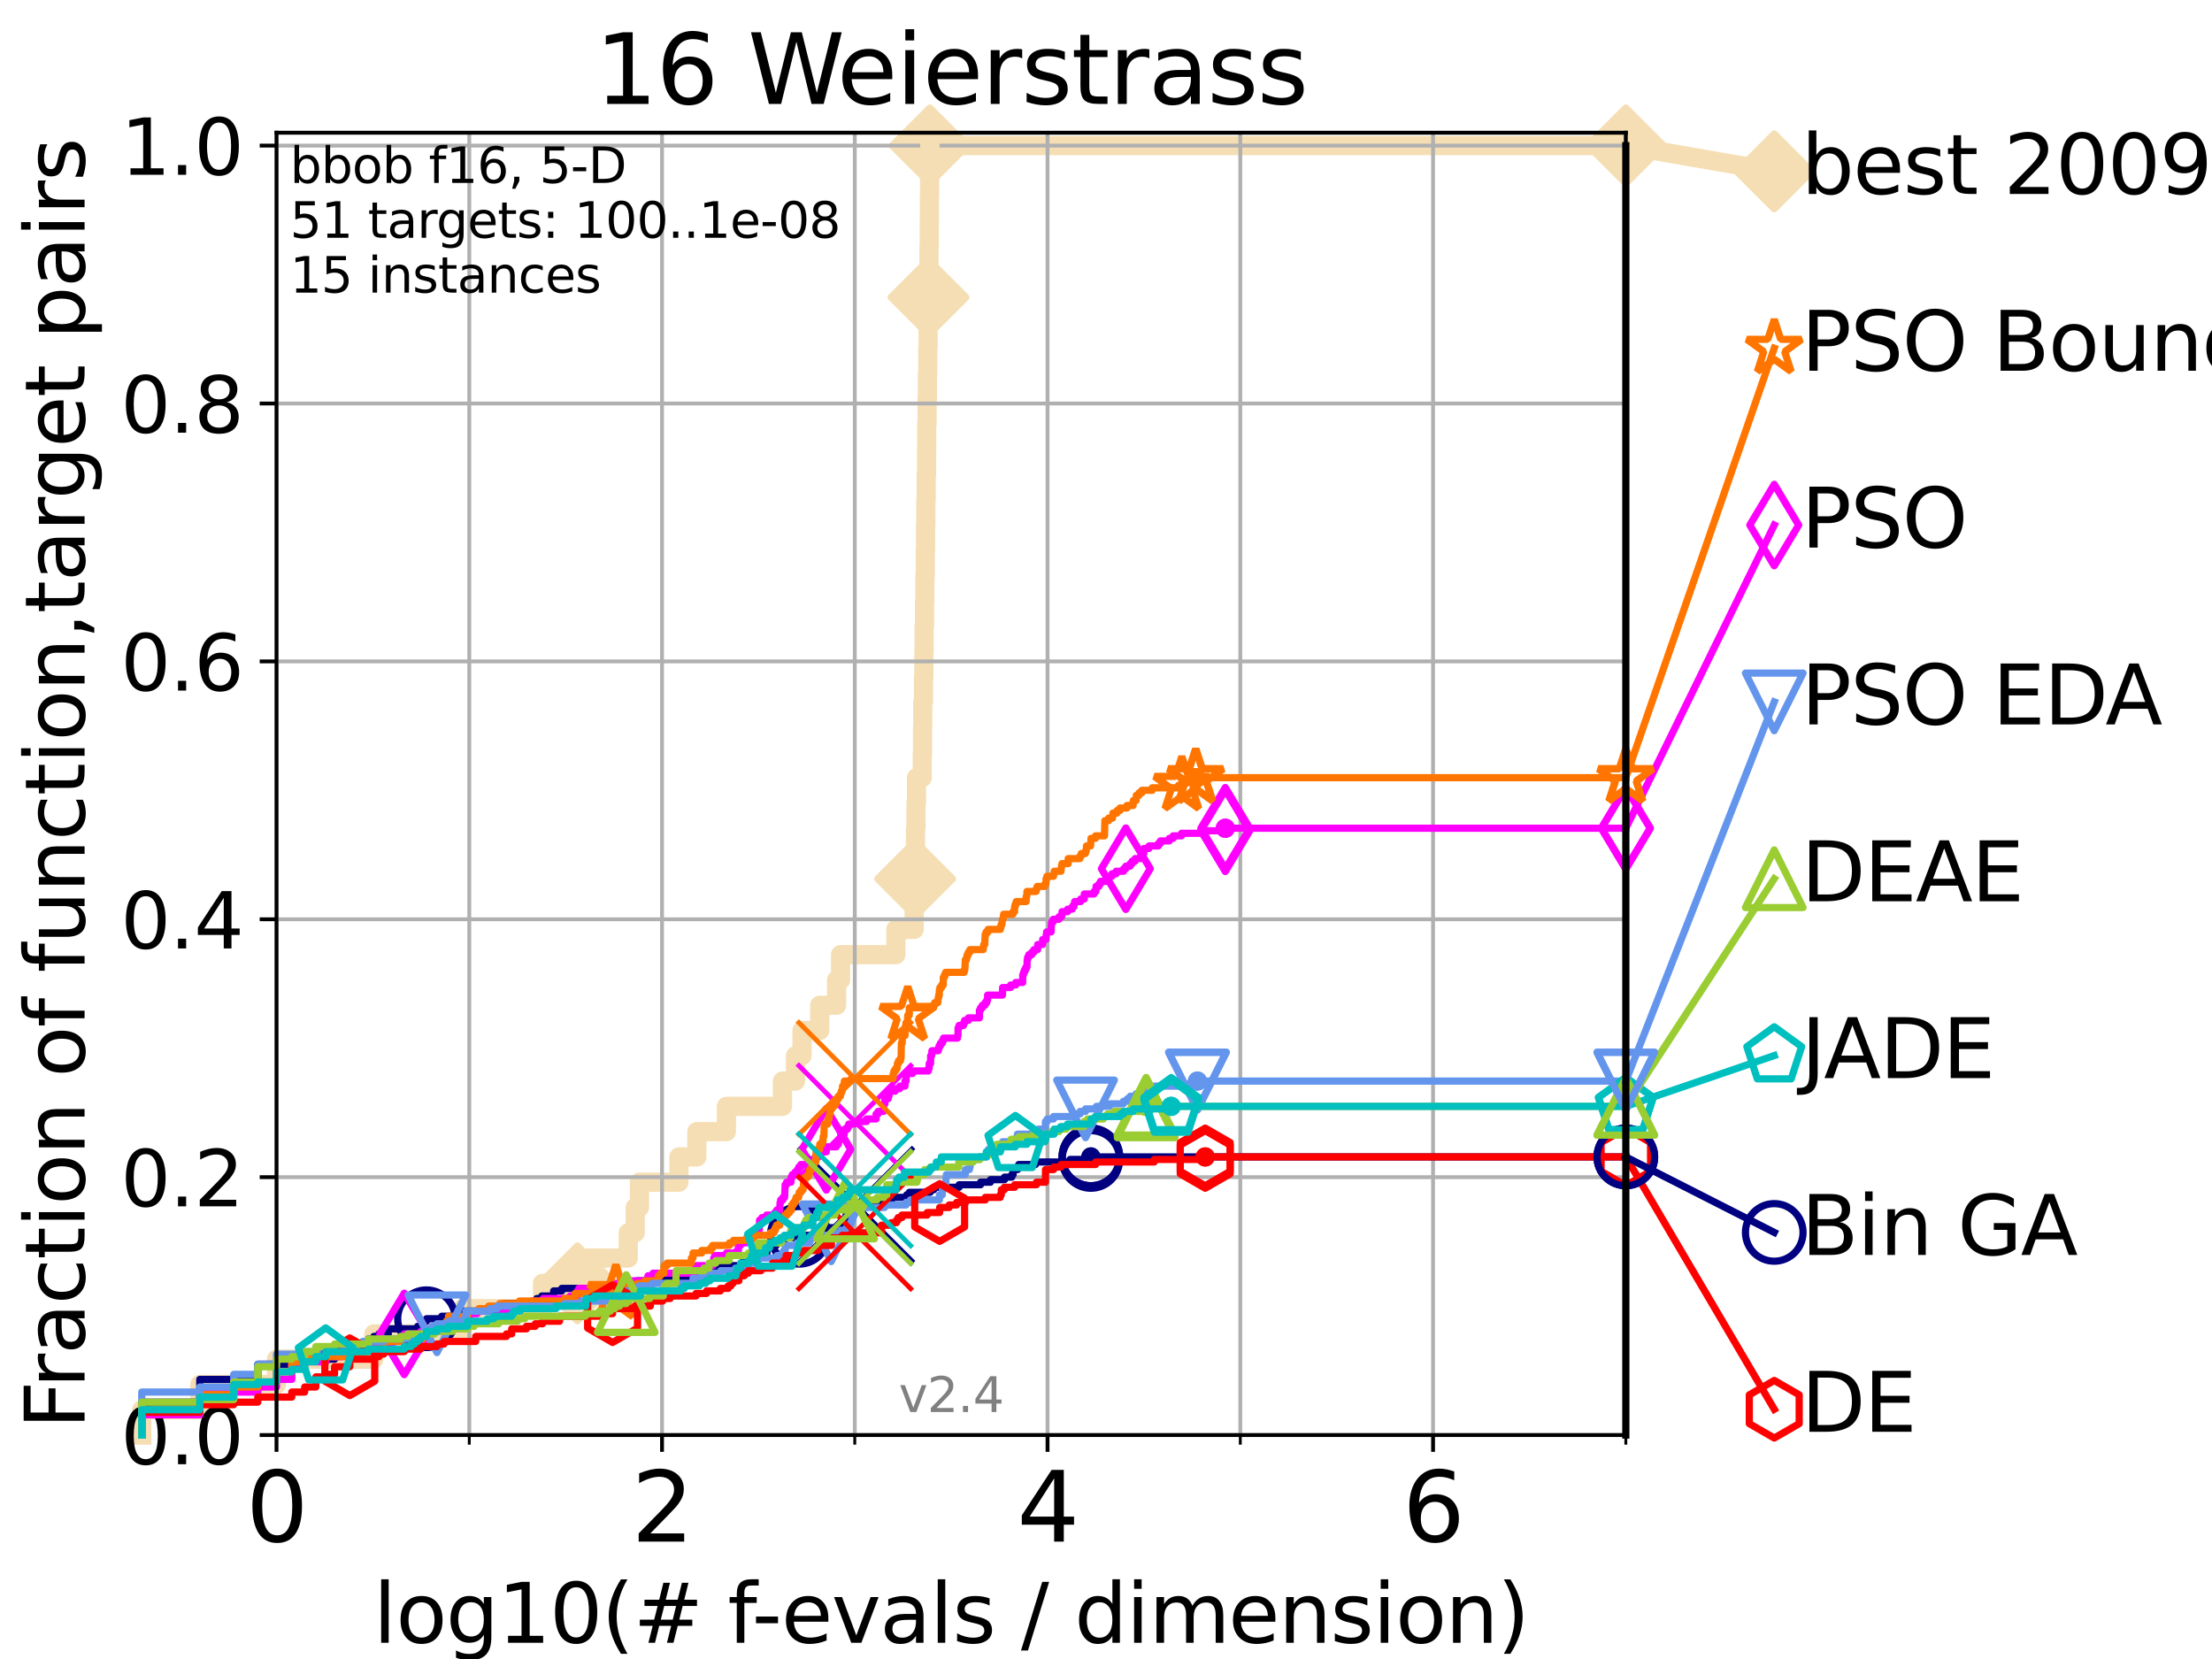 <?xml version="1.0" encoding="utf-8" standalone="no"?>
<!DOCTYPE svg PUBLIC "-//W3C//DTD SVG 1.1//EN"
  "http://www.w3.org/Graphics/SVG/1.1/DTD/svg11.dtd">
<svg height="345.6pt" version="1.1" viewBox="0 0 460.8 345.6" width="460.8pt" xmlns="http://www.w3.org/2000/svg" xmlns:xlink="http://www.w3.org/1999/xlink">
 <defs>
  <style type="text/css">*{stroke-linecap:butt;stroke-linejoin:round;}</style>
 </defs>
 <g id="figure_1">
  <g id="patch_1">
   <path d="M 0 345.6 
L 460.8 345.6 
L 460.8 0 
L 0 0 
z
" style="fill:#ffffff;"/>
  </g>
  <g id="axes_1">
   <g id="patch_2">
    <path d="M 57.6 298.944 
L 338.688 298.944 
L 338.688 27.648 
L 57.6 27.648 
z
" style="fill:#ffffff;"/>
   </g>
   <g id="line2d_1">
    <path d="M 29.533 298.944 
L 29.533 293.677 
L 41.621 293.677 
L 41.621 288.41 
L 57.6 288.41 
L 57.6 283.143 
L 77.885 283.143 
L 77.885 277.877 
L 96.301 277.877 
L 96.301 272.61 
L 113.023 272.61 
L 113.023 267.343 
L 120.287 267.343 
L 120.287 262.076 
L 130.875 262.076 
L 130.875 256.809 
L 132.327 256.809 
L 132.327 251.542 
L 133.216 251.542 
L 133.216 246.275 
L 141.436 246.275 
L 141.436 241.009 
L 145.167 241.009 
L 145.167 235.742 
L 151.325 235.742 
L 151.325 230.475 
L 163.004 230.475 
L 163.004 225.208 
L 165.711 225.208 
L 165.711 219.941 
L 167.073 219.941 
L 167.073 214.674 
L 170.762 214.674 
L 170.762 209.407 
L 174.279 209.407 
L 174.279 204.141 
L 175.109 204.141 
L 175.109 198.874 
L 186.623 198.874 
L 186.623 193.607 
L 190.436 193.607 
L 190.436 188.34 
L 190.542 188.34 
L 190.542 183.073 
L 190.634 183.073 
L 190.634 177.806 
L 190.71 177.806 
L 190.71 172.539 
L 190.816 172.539 
L 190.816 167.272 
L 190.92 167.272 
L 190.92 162.006 
L 192.12 162.006 
L 192.12 156.739 
L 192.18 156.739 
L 192.18 151.472 
L 192.228 151.472 
L 192.228 146.205 
L 192.381 146.205 
L 192.381 140.938 
L 192.464 140.938 
L 192.464 135.671 
L 192.502 135.671 
L 192.502 130.404 
L 192.601 130.404 
L 192.601 125.138 
L 192.678 125.138 
L 192.678 119.871 
L 192.755 119.871 
L 192.755 114.604 
L 192.809 114.604 
L 192.809 109.337 
L 192.876 109.337 
L 192.876 104.07 
L 192.943 104.07 
L 192.943 98.803 
L 193.027 98.803 
L 193.027 93.536 
L 193.055 93.536 
L 193.055 88.27 
L 193.128 88.27 
L 193.128 83.003 
L 193.198 83.003 
L 193.198 77.736 
L 193.273 77.736 
L 193.273 72.469 
L 193.334 72.469 
L 193.334 67.202 
L 193.422 67.202 
L 193.422 61.935 
L 193.471 61.935 
L 193.471 56.668 
L 193.523 56.668 
L 193.523 51.402 
L 193.578 51.402 
L 193.578 46.135 
L 193.601 46.135 
L 193.601 40.868 
L 193.646 40.868 
L 193.646 35.601 
L 193.701 35.601 
L 193.701 30.334 
L 338.688 30.334 
" style="fill:none;stroke:#f5deb3;stroke-linecap:square;stroke-width:4;"/>
   </g>
   <g id="line2d_2">
    <defs>
     <path d="M 0 7.778 
L 7.778 0 
L 0 -7.778 
L -7.778 0 
z
" id="m6e4237787c" style="stroke:#f5deb3;stroke-linejoin:miter;stroke-width:1.5;"/>
    </defs>
    <g>
     <use style="fill:#f5deb3;stroke:#f5deb3;stroke-linejoin:miter;stroke-width:1.5;" x="120.287" xlink:href="#m6e4237787c" y="267.343"/>
     <use style="fill:#f5deb3;stroke:#f5deb3;stroke-linejoin:miter;stroke-width:1.5;" x="190.634" xlink:href="#m6e4237787c" y="183.073"/>
     <use style="fill:#f5deb3;stroke:#f5deb3;stroke-linejoin:miter;stroke-width:1.5;" x="193.422" xlink:href="#m6e4237787c" y="61.935"/>
     <use style="fill:#f5deb3;stroke:#f5deb3;stroke-linejoin:miter;stroke-width:1.5;" x="193.701" xlink:href="#m6e4237787c" y="30.334"/>
     <use style="fill:#f5deb3;stroke:#f5deb3;stroke-linejoin:miter;stroke-width:1.5;" x="193.701" xlink:href="#m6e4237787c" y="30.334"/>
     <use style="fill:#f5deb3;stroke:#f5deb3;stroke-linejoin:miter;stroke-width:1.5;" x="338.688" xlink:href="#m6e4237787c" y="30.334"/>
    </g>
   </g>
   <g id="line2d_3">
    <path style="fill:none;stroke:#f5deb3;stroke-linecap:square;stroke-width:4;"/>
    <g/>
   </g>
   <g id="line2d_4">
    <path d="M 338.688 30.334 
L 369.608 35.706 
" style="fill:none;stroke:#f5deb3;stroke-linecap:square;stroke-width:4;"/>
    <g>
     <use style="fill:#f5deb3;stroke:#f5deb3;stroke-linejoin:miter;stroke-width:1.5;" x="338.688" xlink:href="#m6e4237787c" y="30.334"/>
     <use style="fill:#f5deb3;stroke:#f5deb3;stroke-linejoin:miter;stroke-width:1.5;" x="369.608" xlink:href="#m6e4237787c" y="35.706"/>
    </g>
   </g>
   <g id="matplotlib.axis_1">
    <g id="xtick_1">
     <g id="line2d_5">
      <path clip-path="url(#pedccff831e)" d="M 57.6 298.944 
L 57.6 27.648 
" style="fill:none;stroke:#b0b0b0;stroke-linecap:square;stroke-width:0.8;"/>
     </g>
     <g id="line2d_6">
      <defs>
       <path d="M 0 0 
L 0 3.5 
" id="m72b151a80c" style="stroke:#000000;stroke-width:0.8;"/>
      </defs>
      <g>
       <use style="stroke:#000000;stroke-width:0.8;" x="57.6" xlink:href="#m72b151a80c" y="298.944"/>
      </g>
     </g>
     <g id="text_1">
      <!-- 0 -->
      <g transform="translate(51.237 321.141)scale(0.2 -0.2)">
       <defs>
        <path d="M 2034 4250 
Q 1547 4250 1301 3770 
Q 1056 3291 1056 2328 
Q 1056 1369 1301 889 
Q 1547 409 2034 409 
Q 2525 409 2770 889 
Q 3016 1369 3016 2328 
Q 3016 3291 2770 3770 
Q 2525 4250 2034 4250 
z
M 2034 4750 
Q 2819 4750 3233 4129 
Q 3647 3509 3647 2328 
Q 3647 1150 3233 529 
Q 2819 -91 2034 -91 
Q 1250 -91 836 529 
Q 422 1150 422 2328 
Q 422 3509 836 4129 
Q 1250 4750 2034 4750 
z
" id="DejaVuSans-30" transform="scale(0.016)"/>
       </defs>
       <use xlink:href="#DejaVuSans-30"/>
      </g>
     </g>
    </g>
    <g id="xtick_2">
     <g id="line2d_7">
      <path clip-path="url(#pedccff831e)" d="M 137.911 298.944 
L 137.911 27.648 
" style="fill:none;stroke:#b0b0b0;stroke-linecap:square;stroke-width:0.8;"/>
     </g>
     <g id="line2d_8">
      <g>
       <use style="stroke:#000000;stroke-width:0.8;" x="137.911" xlink:href="#m72b151a80c" y="298.944"/>
      </g>
     </g>
     <g id="text_2">
      <!-- 2 -->
      <g transform="translate(131.548 321.141)scale(0.2 -0.2)">
       <defs>
        <path d="M 1228 531 
L 3431 531 
L 3431 0 
L 469 0 
L 469 531 
Q 828 903 1448 1529 
Q 2069 2156 2228 2338 
Q 2531 2678 2651 2914 
Q 2772 3150 2772 3378 
Q 2772 3750 2511 3984 
Q 2250 4219 1831 4219 
Q 1534 4219 1204 4116 
Q 875 4013 500 3803 
L 500 4441 
Q 881 4594 1212 4672 
Q 1544 4750 1819 4750 
Q 2544 4750 2975 4387 
Q 3406 4025 3406 3419 
Q 3406 3131 3298 2873 
Q 3191 2616 2906 2266 
Q 2828 2175 2409 1742 
Q 1991 1309 1228 531 
z
" id="DejaVuSans-32" transform="scale(0.016)"/>
       </defs>
       <use xlink:href="#DejaVuSans-32"/>
      </g>
     </g>
    </g>
    <g id="xtick_3">
     <g id="line2d_9">
      <path clip-path="url(#pedccff831e)" d="M 218.222 298.944 
L 218.222 27.648 
" style="fill:none;stroke:#b0b0b0;stroke-linecap:square;stroke-width:0.8;"/>
     </g>
     <g id="line2d_10">
      <g>
       <use style="stroke:#000000;stroke-width:0.8;" x="218.222" xlink:href="#m72b151a80c" y="298.944"/>
      </g>
     </g>
     <g id="text_3">
      <!-- 4 -->
      <g transform="translate(211.859 321.141)scale(0.2 -0.2)">
       <defs>
        <path d="M 2419 4116 
L 825 1625 
L 2419 1625 
L 2419 4116 
z
M 2253 4666 
L 3047 4666 
L 3047 1625 
L 3713 1625 
L 3713 1100 
L 3047 1100 
L 3047 0 
L 2419 0 
L 2419 1100 
L 313 1100 
L 313 1709 
L 2253 4666 
z
" id="DejaVuSans-34" transform="scale(0.016)"/>
       </defs>
       <use xlink:href="#DejaVuSans-34"/>
      </g>
     </g>
    </g>
    <g id="xtick_4">
     <g id="line2d_11">
      <path clip-path="url(#pedccff831e)" d="M 298.533 298.944 
L 298.533 27.648 
" style="fill:none;stroke:#b0b0b0;stroke-linecap:square;stroke-width:0.8;"/>
     </g>
     <g id="line2d_12">
      <g>
       <use style="stroke:#000000;stroke-width:0.8;" x="298.533" xlink:href="#m72b151a80c" y="298.944"/>
      </g>
     </g>
     <g id="text_4">
      <!-- 6 -->
      <g transform="translate(292.17 321.141)scale(0.2 -0.2)">
       <defs>
        <path d="M 2113 2584 
Q 1688 2584 1439 2293 
Q 1191 2003 1191 1497 
Q 1191 994 1439 701 
Q 1688 409 2113 409 
Q 2538 409 2786 701 
Q 3034 994 3034 1497 
Q 3034 2003 2786 2293 
Q 2538 2584 2113 2584 
z
M 3366 4563 
L 3366 3988 
Q 3128 4100 2886 4159 
Q 2644 4219 2406 4219 
Q 1781 4219 1451 3797 
Q 1122 3375 1075 2522 
Q 1259 2794 1537 2939 
Q 1816 3084 2150 3084 
Q 2853 3084 3261 2657 
Q 3669 2231 3669 1497 
Q 3669 778 3244 343 
Q 2819 -91 2113 -91 
Q 1303 -91 875 529 
Q 447 1150 447 2328 
Q 447 3434 972 4092 
Q 1497 4750 2381 4750 
Q 2619 4750 2861 4703 
Q 3103 4656 3366 4563 
z
" id="DejaVuSans-36" transform="scale(0.016)"/>
       </defs>
       <use xlink:href="#DejaVuSans-36"/>
      </g>
     </g>
    </g>
    <g id="xtick_5">
     <g id="line2d_13">
      <path clip-path="url(#pedccff831e)" d="M 97.755 298.944 
L 97.755 27.648 
" style="fill:none;stroke:#b0b0b0;stroke-linecap:square;stroke-width:0.8;"/>
     </g>
     <g id="line2d_14">
      <defs>
       <path d="M 0 0 
L 0 2 
" id="mdf0e7f2524" style="stroke:#000000;stroke-width:0.6;"/>
      </defs>
      <g>
       <use style="stroke:#000000;stroke-width:0.6;" x="97.755" xlink:href="#mdf0e7f2524" y="298.944"/>
      </g>
     </g>
    </g>
    <g id="xtick_6">
     <g id="line2d_15">
      <path clip-path="url(#pedccff831e)" d="M 178.066 298.944 
L 178.066 27.648 
" style="fill:none;stroke:#b0b0b0;stroke-linecap:square;stroke-width:0.8;"/>
     </g>
     <g id="line2d_16">
      <g>
       <use style="stroke:#000000;stroke-width:0.6;" x="178.066" xlink:href="#mdf0e7f2524" y="298.944"/>
      </g>
     </g>
    </g>
    <g id="xtick_7">
     <g id="line2d_17">
      <path clip-path="url(#pedccff831e)" d="M 258.377 298.944 
L 258.377 27.648 
" style="fill:none;stroke:#b0b0b0;stroke-linecap:square;stroke-width:0.8;"/>
     </g>
     <g id="line2d_18">
      <g>
       <use style="stroke:#000000;stroke-width:0.6;" x="258.377" xlink:href="#mdf0e7f2524" y="298.944"/>
      </g>
     </g>
    </g>
    <g id="xtick_8">
     <g id="line2d_19">
      <path clip-path="url(#pedccff831e)" d="M 338.688 298.944 
L 338.688 27.648 
" style="fill:none;stroke:#b0b0b0;stroke-linecap:square;stroke-width:0.8;"/>
     </g>
     <g id="line2d_20">
      <g>
       <use style="stroke:#000000;stroke-width:0.6;" x="338.688" xlink:href="#mdf0e7f2524" y="298.944"/>
      </g>
     </g>
    </g>
    <g id="text_5">
     <!-- log10(# f-evals / dimension) -->
     <g transform="translate(77.764 342.218)scale(0.17 -0.17)">
      <defs>
       <path d="M 603 4863 
L 1178 4863 
L 1178 0 
L 603 0 
L 603 4863 
z
" id="DejaVuSans-6c" transform="scale(0.016)"/>
       <path d="M 1959 3097 
Q 1497 3097 1228 2736 
Q 959 2375 959 1747 
Q 959 1119 1226 758 
Q 1494 397 1959 397 
Q 2419 397 2687 759 
Q 2956 1122 2956 1747 
Q 2956 2369 2687 2733 
Q 2419 3097 1959 3097 
z
M 1959 3584 
Q 2709 3584 3137 3096 
Q 3566 2609 3566 1747 
Q 3566 888 3137 398 
Q 2709 -91 1959 -91 
Q 1206 -91 779 398 
Q 353 888 353 1747 
Q 353 2609 779 3096 
Q 1206 3584 1959 3584 
z
" id="DejaVuSans-6f" transform="scale(0.016)"/>
       <path d="M 2906 1791 
Q 2906 2416 2648 2759 
Q 2391 3103 1925 3103 
Q 1463 3103 1205 2759 
Q 947 2416 947 1791 
Q 947 1169 1205 825 
Q 1463 481 1925 481 
Q 2391 481 2648 825 
Q 2906 1169 2906 1791 
z
M 3481 434 
Q 3481 -459 3084 -895 
Q 2688 -1331 1869 -1331 
Q 1566 -1331 1297 -1286 
Q 1028 -1241 775 -1147 
L 775 -588 
Q 1028 -725 1275 -790 
Q 1522 -856 1778 -856 
Q 2344 -856 2625 -561 
Q 2906 -266 2906 331 
L 2906 616 
Q 2728 306 2450 153 
Q 2172 0 1784 0 
Q 1141 0 747 490 
Q 353 981 353 1791 
Q 353 2603 747 3093 
Q 1141 3584 1784 3584 
Q 2172 3584 2450 3431 
Q 2728 3278 2906 2969 
L 2906 3500 
L 3481 3500 
L 3481 434 
z
" id="DejaVuSans-67" transform="scale(0.016)"/>
       <path d="M 794 531 
L 1825 531 
L 1825 4091 
L 703 3866 
L 703 4441 
L 1819 4666 
L 2450 4666 
L 2450 531 
L 3481 531 
L 3481 0 
L 794 0 
L 794 531 
z
" id="DejaVuSans-31" transform="scale(0.016)"/>
       <path d="M 1984 4856 
Q 1566 4138 1362 3434 
Q 1159 2731 1159 2009 
Q 1159 1288 1364 580 
Q 1569 -128 1984 -844 
L 1484 -844 
Q 1016 -109 783 600 
Q 550 1309 550 2009 
Q 550 2706 781 3412 
Q 1013 4119 1484 4856 
L 1984 4856 
z
" id="DejaVuSans-28" transform="scale(0.016)"/>
       <path d="M 3272 2816 
L 2363 2816 
L 2100 1772 
L 3016 1772 
L 3272 2816 
z
M 2803 4594 
L 2478 3297 
L 3391 3297 
L 3719 4594 
L 4219 4594 
L 3897 3297 
L 4872 3297 
L 4872 2816 
L 3775 2816 
L 3519 1772 
L 4513 1772 
L 4513 1294 
L 3397 1294 
L 3072 0 
L 2572 0 
L 2894 1294 
L 1978 1294 
L 1656 0 
L 1153 0 
L 1478 1294 
L 494 1294 
L 494 1772 
L 1594 1772 
L 1856 2816 
L 850 2816 
L 850 3297 
L 1978 3297 
L 2297 4594 
L 2803 4594 
z
" id="DejaVuSans-23" transform="scale(0.016)"/>
       <path id="DejaVuSans-20" transform="scale(0.016)"/>
       <path d="M 2375 4863 
L 2375 4384 
L 1825 4384 
Q 1516 4384 1395 4259 
Q 1275 4134 1275 3809 
L 1275 3500 
L 2222 3500 
L 2222 3053 
L 1275 3053 
L 1275 0 
L 697 0 
L 697 3053 
L 147 3053 
L 147 3500 
L 697 3500 
L 697 3744 
Q 697 4328 969 4595 
Q 1241 4863 1831 4863 
L 2375 4863 
z
" id="DejaVuSans-66" transform="scale(0.016)"/>
       <path d="M 313 2009 
L 1997 2009 
L 1997 1497 
L 313 1497 
L 313 2009 
z
" id="DejaVuSans-2d" transform="scale(0.016)"/>
       <path d="M 3597 1894 
L 3597 1613 
L 953 1613 
Q 991 1019 1311 708 
Q 1631 397 2203 397 
Q 2534 397 2845 478 
Q 3156 559 3463 722 
L 3463 178 
Q 3153 47 2828 -22 
Q 2503 -91 2169 -91 
Q 1331 -91 842 396 
Q 353 884 353 1716 
Q 353 2575 817 3079 
Q 1281 3584 2069 3584 
Q 2775 3584 3186 3129 
Q 3597 2675 3597 1894 
z
M 3022 2063 
Q 3016 2534 2758 2815 
Q 2500 3097 2075 3097 
Q 1594 3097 1305 2825 
Q 1016 2553 972 2059 
L 3022 2063 
z
" id="DejaVuSans-65" transform="scale(0.016)"/>
       <path d="M 191 3500 
L 800 3500 
L 1894 563 
L 2988 3500 
L 3597 3500 
L 2284 0 
L 1503 0 
L 191 3500 
z
" id="DejaVuSans-76" transform="scale(0.016)"/>
       <path d="M 2194 1759 
Q 1497 1759 1228 1600 
Q 959 1441 959 1056 
Q 959 750 1161 570 
Q 1363 391 1709 391 
Q 2188 391 2477 730 
Q 2766 1069 2766 1631 
L 2766 1759 
L 2194 1759 
z
M 3341 1997 
L 3341 0 
L 2766 0 
L 2766 531 
Q 2569 213 2275 61 
Q 1981 -91 1556 -91 
Q 1019 -91 701 211 
Q 384 513 384 1019 
Q 384 1609 779 1909 
Q 1175 2209 1959 2209 
L 2766 2209 
L 2766 2266 
Q 2766 2663 2505 2880 
Q 2244 3097 1772 3097 
Q 1472 3097 1187 3025 
Q 903 2953 641 2809 
L 641 3341 
Q 956 3463 1253 3523 
Q 1550 3584 1831 3584 
Q 2591 3584 2966 3190 
Q 3341 2797 3341 1997 
z
" id="DejaVuSans-61" transform="scale(0.016)"/>
       <path d="M 2834 3397 
L 2834 2853 
Q 2591 2978 2328 3040 
Q 2066 3103 1784 3103 
Q 1356 3103 1142 2972 
Q 928 2841 928 2578 
Q 928 2378 1081 2264 
Q 1234 2150 1697 2047 
L 1894 2003 
Q 2506 1872 2764 1633 
Q 3022 1394 3022 966 
Q 3022 478 2636 193 
Q 2250 -91 1575 -91 
Q 1294 -91 989 -36 
Q 684 19 347 128 
L 347 722 
Q 666 556 975 473 
Q 1284 391 1588 391 
Q 1994 391 2212 530 
Q 2431 669 2431 922 
Q 2431 1156 2273 1281 
Q 2116 1406 1581 1522 
L 1381 1569 
Q 847 1681 609 1914 
Q 372 2147 372 2553 
Q 372 3047 722 3315 
Q 1072 3584 1716 3584 
Q 2034 3584 2315 3537 
Q 2597 3491 2834 3397 
z
" id="DejaVuSans-73" transform="scale(0.016)"/>
       <path d="M 1625 4666 
L 2156 4666 
L 531 -594 
L 0 -594 
L 1625 4666 
z
" id="DejaVuSans-2f" transform="scale(0.016)"/>
       <path d="M 2906 2969 
L 2906 4863 
L 3481 4863 
L 3481 0 
L 2906 0 
L 2906 525 
Q 2725 213 2448 61 
Q 2172 -91 1784 -91 
Q 1150 -91 751 415 
Q 353 922 353 1747 
Q 353 2572 751 3078 
Q 1150 3584 1784 3584 
Q 2172 3584 2448 3432 
Q 2725 3281 2906 2969 
z
M 947 1747 
Q 947 1113 1208 752 
Q 1469 391 1925 391 
Q 2381 391 2643 752 
Q 2906 1113 2906 1747 
Q 2906 2381 2643 2742 
Q 2381 3103 1925 3103 
Q 1469 3103 1208 2742 
Q 947 2381 947 1747 
z
" id="DejaVuSans-64" transform="scale(0.016)"/>
       <path d="M 603 3500 
L 1178 3500 
L 1178 0 
L 603 0 
L 603 3500 
z
M 603 4863 
L 1178 4863 
L 1178 4134 
L 603 4134 
L 603 4863 
z
" id="DejaVuSans-69" transform="scale(0.016)"/>
       <path d="M 3328 2828 
Q 3544 3216 3844 3400 
Q 4144 3584 4550 3584 
Q 5097 3584 5394 3201 
Q 5691 2819 5691 2113 
L 5691 0 
L 5113 0 
L 5113 2094 
Q 5113 2597 4934 2840 
Q 4756 3084 4391 3084 
Q 3944 3084 3684 2787 
Q 3425 2491 3425 1978 
L 3425 0 
L 2847 0 
L 2847 2094 
Q 2847 2600 2669 2842 
Q 2491 3084 2119 3084 
Q 1678 3084 1418 2786 
Q 1159 2488 1159 1978 
L 1159 0 
L 581 0 
L 581 3500 
L 1159 3500 
L 1159 2956 
Q 1356 3278 1631 3431 
Q 1906 3584 2284 3584 
Q 2666 3584 2933 3390 
Q 3200 3197 3328 2828 
z
" id="DejaVuSans-6d" transform="scale(0.016)"/>
       <path d="M 3513 2113 
L 3513 0 
L 2938 0 
L 2938 2094 
Q 2938 2591 2744 2837 
Q 2550 3084 2163 3084 
Q 1697 3084 1428 2787 
Q 1159 2491 1159 1978 
L 1159 0 
L 581 0 
L 581 3500 
L 1159 3500 
L 1159 2956 
Q 1366 3272 1645 3428 
Q 1925 3584 2291 3584 
Q 2894 3584 3203 3211 
Q 3513 2838 3513 2113 
z
" id="DejaVuSans-6e" transform="scale(0.016)"/>
       <path d="M 513 4856 
L 1013 4856 
Q 1481 4119 1714 3412 
Q 1947 2706 1947 2009 
Q 1947 1309 1714 600 
Q 1481 -109 1013 -844 
L 513 -844 
Q 928 -128 1133 580 
Q 1338 1288 1338 2009 
Q 1338 2731 1133 3434 
Q 928 4138 513 4856 
z
" id="DejaVuSans-29" transform="scale(0.016)"/>
      </defs>
      <use xlink:href="#DejaVuSans-6c"/>
      <use x="27.783" xlink:href="#DejaVuSans-6f"/>
      <use x="88.965" xlink:href="#DejaVuSans-67"/>
      <use x="152.441" xlink:href="#DejaVuSans-31"/>
      <use x="216.064" xlink:href="#DejaVuSans-30"/>
      <use x="279.688" xlink:href="#DejaVuSans-28"/>
      <use x="318.701" xlink:href="#DejaVuSans-23"/>
      <use x="402.49" xlink:href="#DejaVuSans-20"/>
      <use x="434.277" xlink:href="#DejaVuSans-66"/>
      <use x="463.982" xlink:href="#DejaVuSans-2d"/>
      <use x="500.066" xlink:href="#DejaVuSans-65"/>
      <use x="561.59" xlink:href="#DejaVuSans-76"/>
      <use x="620.77" xlink:href="#DejaVuSans-61"/>
      <use x="682.049" xlink:href="#DejaVuSans-6c"/>
      <use x="709.832" xlink:href="#DejaVuSans-73"/>
      <use x="761.932" xlink:href="#DejaVuSans-20"/>
      <use x="793.719" xlink:href="#DejaVuSans-2f"/>
      <use x="827.41" xlink:href="#DejaVuSans-20"/>
      <use x="859.197" xlink:href="#DejaVuSans-64"/>
      <use x="922.674" xlink:href="#DejaVuSans-69"/>
      <use x="950.457" xlink:href="#DejaVuSans-6d"/>
      <use x="1047.869" xlink:href="#DejaVuSans-65"/>
      <use x="1109.393" xlink:href="#DejaVuSans-6e"/>
      <use x="1172.771" xlink:href="#DejaVuSans-73"/>
      <use x="1224.871" xlink:href="#DejaVuSans-69"/>
      <use x="1252.654" xlink:href="#DejaVuSans-6f"/>
      <use x="1313.836" xlink:href="#DejaVuSans-6e"/>
      <use x="1377.215" xlink:href="#DejaVuSans-29"/>
     </g>
    </g>
   </g>
   <g id="matplotlib.axis_2">
    <g id="ytick_1">
     <g id="line2d_21">
      <path clip-path="url(#pedccff831e)" d="M 57.6 298.944 
L 338.688 298.944 
" style="fill:none;stroke:#b0b0b0;stroke-linecap:square;stroke-width:0.8;"/>
     </g>
     <g id="line2d_22">
      <defs>
       <path d="M 0 0 
L -3.5 0 
" id="m765f915aa0" style="stroke:#000000;stroke-width:0.8;"/>
      </defs>
      <g>
       <use style="stroke:#000000;stroke-width:0.8;" x="57.6" xlink:href="#m765f915aa0" y="298.944"/>
      </g>
     </g>
     <g id="text_6">
      <!-- 0.0 -->
      <g transform="translate(25.155 305.023)scale(0.16 -0.16)">
       <defs>
        <path d="M 684 794 
L 1344 794 
L 1344 0 
L 684 0 
L 684 794 
z
" id="DejaVuSans-2e" transform="scale(0.016)"/>
       </defs>
       <use xlink:href="#DejaVuSans-30"/>
       <use x="63.623" xlink:href="#DejaVuSans-2e"/>
       <use x="95.41" xlink:href="#DejaVuSans-30"/>
      </g>
     </g>
    </g>
    <g id="ytick_2">
     <g id="line2d_23">
      <path clip-path="url(#pedccff831e)" d="M 57.6 245.222 
L 338.688 245.222 
" style="fill:none;stroke:#b0b0b0;stroke-linecap:square;stroke-width:0.8;"/>
     </g>
     <g id="line2d_24">
      <g>
       <use style="stroke:#000000;stroke-width:0.8;" x="57.6" xlink:href="#m765f915aa0" y="245.222"/>
      </g>
     </g>
     <g id="text_7">
      <!-- 0.2 -->
      <g transform="translate(25.155 251.301)scale(0.16 -0.16)">
       <use xlink:href="#DejaVuSans-30"/>
       <use x="63.623" xlink:href="#DejaVuSans-2e"/>
       <use x="95.41" xlink:href="#DejaVuSans-32"/>
      </g>
     </g>
    </g>
    <g id="ytick_3">
     <g id="line2d_25">
      <path clip-path="url(#pedccff831e)" d="M 57.6 191.5 
L 338.688 191.5 
" style="fill:none;stroke:#b0b0b0;stroke-linecap:square;stroke-width:0.8;"/>
     </g>
     <g id="line2d_26">
      <g>
       <use style="stroke:#000000;stroke-width:0.8;" x="57.6" xlink:href="#m765f915aa0" y="191.5"/>
      </g>
     </g>
     <g id="text_8">
      <!-- 0.4 -->
      <g transform="translate(25.155 197.579)scale(0.16 -0.16)">
       <use xlink:href="#DejaVuSans-30"/>
       <use x="63.623" xlink:href="#DejaVuSans-2e"/>
       <use x="95.41" xlink:href="#DejaVuSans-34"/>
      </g>
     </g>
    </g>
    <g id="ytick_4">
     <g id="line2d_27">
      <path clip-path="url(#pedccff831e)" d="M 57.6 137.778 
L 338.688 137.778 
" style="fill:none;stroke:#b0b0b0;stroke-linecap:square;stroke-width:0.8;"/>
     </g>
     <g id="line2d_28">
      <g>
       <use style="stroke:#000000;stroke-width:0.8;" x="57.6" xlink:href="#m765f915aa0" y="137.778"/>
      </g>
     </g>
     <g id="text_9">
      <!-- 0.6 -->
      <g transform="translate(25.155 143.857)scale(0.16 -0.16)">
       <use xlink:href="#DejaVuSans-30"/>
       <use x="63.623" xlink:href="#DejaVuSans-2e"/>
       <use x="95.41" xlink:href="#DejaVuSans-36"/>
      </g>
     </g>
    </g>
    <g id="ytick_5">
     <g id="line2d_29">
      <path clip-path="url(#pedccff831e)" d="M 57.6 84.056 
L 338.688 84.056 
" style="fill:none;stroke:#b0b0b0;stroke-linecap:square;stroke-width:0.8;"/>
     </g>
     <g id="line2d_30">
      <g>
       <use style="stroke:#000000;stroke-width:0.8;" x="57.6" xlink:href="#m765f915aa0" y="84.056"/>
      </g>
     </g>
     <g id="text_10">
      <!-- 0.8 -->
      <g transform="translate(25.155 90.135)scale(0.16 -0.16)">
       <defs>
        <path d="M 2034 2216 
Q 1584 2216 1326 1975 
Q 1069 1734 1069 1313 
Q 1069 891 1326 650 
Q 1584 409 2034 409 
Q 2484 409 2743 651 
Q 3003 894 3003 1313 
Q 3003 1734 2745 1975 
Q 2488 2216 2034 2216 
z
M 1403 2484 
Q 997 2584 770 2862 
Q 544 3141 544 3541 
Q 544 4100 942 4425 
Q 1341 4750 2034 4750 
Q 2731 4750 3128 4425 
Q 3525 4100 3525 3541 
Q 3525 3141 3298 2862 
Q 3072 2584 2669 2484 
Q 3125 2378 3379 2068 
Q 3634 1759 3634 1313 
Q 3634 634 3220 271 
Q 2806 -91 2034 -91 
Q 1263 -91 848 271 
Q 434 634 434 1313 
Q 434 1759 690 2068 
Q 947 2378 1403 2484 
z
M 1172 3481 
Q 1172 3119 1398 2916 
Q 1625 2713 2034 2713 
Q 2441 2713 2670 2916 
Q 2900 3119 2900 3481 
Q 2900 3844 2670 4047 
Q 2441 4250 2034 4250 
Q 1625 4250 1398 4047 
Q 1172 3844 1172 3481 
z
" id="DejaVuSans-38" transform="scale(0.016)"/>
       </defs>
       <use xlink:href="#DejaVuSans-30"/>
       <use x="63.623" xlink:href="#DejaVuSans-2e"/>
       <use x="95.41" xlink:href="#DejaVuSans-38"/>
      </g>
     </g>
    </g>
    <g id="ytick_6">
     <g id="line2d_31">
      <path clip-path="url(#pedccff831e)" d="M 57.6 30.334 
L 338.688 30.334 
" style="fill:none;stroke:#b0b0b0;stroke-linecap:square;stroke-width:0.8;"/>
     </g>
     <g id="line2d_32">
      <g>
       <use style="stroke:#000000;stroke-width:0.8;" x="57.6" xlink:href="#m765f915aa0" y="30.334"/>
      </g>
     </g>
     <g id="text_11">
      <!-- 1.0 -->
      <g transform="translate(25.155 36.413)scale(0.16 -0.16)">
       <use xlink:href="#DejaVuSans-31"/>
       <use x="63.623" xlink:href="#DejaVuSans-2e"/>
       <use x="95.41" xlink:href="#DejaVuSans-30"/>
      </g>
     </g>
    </g>
    <g id="text_12">
     <!-- Fraction of function,target pairs -->
     <g transform="translate(17.62 297.681)rotate(-90)scale(0.17 -0.17)">
      <defs>
       <path d="M 628 4666 
L 3309 4666 
L 3309 4134 
L 1259 4134 
L 1259 2759 
L 3109 2759 
L 3109 2228 
L 1259 2228 
L 1259 0 
L 628 0 
L 628 4666 
z
" id="DejaVuSans-46" transform="scale(0.016)"/>
       <path d="M 2631 2963 
Q 2534 3019 2420 3045 
Q 2306 3072 2169 3072 
Q 1681 3072 1420 2755 
Q 1159 2438 1159 1844 
L 1159 0 
L 581 0 
L 581 3500 
L 1159 3500 
L 1159 2956 
Q 1341 3275 1631 3429 
Q 1922 3584 2338 3584 
Q 2397 3584 2469 3576 
Q 2541 3569 2628 3553 
L 2631 2963 
z
" id="DejaVuSans-72" transform="scale(0.016)"/>
       <path d="M 3122 3366 
L 3122 2828 
Q 2878 2963 2633 3030 
Q 2388 3097 2138 3097 
Q 1578 3097 1268 2742 
Q 959 2388 959 1747 
Q 959 1106 1268 751 
Q 1578 397 2138 397 
Q 2388 397 2633 464 
Q 2878 531 3122 666 
L 3122 134 
Q 2881 22 2623 -34 
Q 2366 -91 2075 -91 
Q 1284 -91 818 406 
Q 353 903 353 1747 
Q 353 2603 823 3093 
Q 1294 3584 2113 3584 
Q 2378 3584 2631 3529 
Q 2884 3475 3122 3366 
z
" id="DejaVuSans-63" transform="scale(0.016)"/>
       <path d="M 1172 4494 
L 1172 3500 
L 2356 3500 
L 2356 3053 
L 1172 3053 
L 1172 1153 
Q 1172 725 1289 603 
Q 1406 481 1766 481 
L 2356 481 
L 2356 0 
L 1766 0 
Q 1100 0 847 248 
Q 594 497 594 1153 
L 594 3053 
L 172 3053 
L 172 3500 
L 594 3500 
L 594 4494 
L 1172 4494 
z
" id="DejaVuSans-74" transform="scale(0.016)"/>
       <path d="M 544 1381 
L 544 3500 
L 1119 3500 
L 1119 1403 
Q 1119 906 1312 657 
Q 1506 409 1894 409 
Q 2359 409 2629 706 
Q 2900 1003 2900 1516 
L 2900 3500 
L 3475 3500 
L 3475 0 
L 2900 0 
L 2900 538 
Q 2691 219 2414 64 
Q 2138 -91 1772 -91 
Q 1169 -91 856 284 
Q 544 659 544 1381 
z
M 1991 3584 
L 1991 3584 
z
" id="DejaVuSans-75" transform="scale(0.016)"/>
       <path d="M 750 794 
L 1409 794 
L 1409 256 
L 897 -744 
L 494 -744 
L 750 256 
L 750 794 
z
" id="DejaVuSans-2c" transform="scale(0.016)"/>
       <path d="M 1159 525 
L 1159 -1331 
L 581 -1331 
L 581 3500 
L 1159 3500 
L 1159 2969 
Q 1341 3281 1617 3432 
Q 1894 3584 2278 3584 
Q 2916 3584 3314 3078 
Q 3713 2572 3713 1747 
Q 3713 922 3314 415 
Q 2916 -91 2278 -91 
Q 1894 -91 1617 61 
Q 1341 213 1159 525 
z
M 3116 1747 
Q 3116 2381 2855 2742 
Q 2594 3103 2138 3103 
Q 1681 3103 1420 2742 
Q 1159 2381 1159 1747 
Q 1159 1113 1420 752 
Q 1681 391 2138 391 
Q 2594 391 2855 752 
Q 3116 1113 3116 1747 
z
" id="DejaVuSans-70" transform="scale(0.016)"/>
      </defs>
      <use xlink:href="#DejaVuSans-46"/>
      <use x="50.27" xlink:href="#DejaVuSans-72"/>
      <use x="91.383" xlink:href="#DejaVuSans-61"/>
      <use x="152.662" xlink:href="#DejaVuSans-63"/>
      <use x="207.643" xlink:href="#DejaVuSans-74"/>
      <use x="246.852" xlink:href="#DejaVuSans-69"/>
      <use x="274.635" xlink:href="#DejaVuSans-6f"/>
      <use x="335.816" xlink:href="#DejaVuSans-6e"/>
      <use x="399.195" xlink:href="#DejaVuSans-20"/>
      <use x="430.982" xlink:href="#DejaVuSans-6f"/>
      <use x="492.164" xlink:href="#DejaVuSans-66"/>
      <use x="527.369" xlink:href="#DejaVuSans-20"/>
      <use x="559.156" xlink:href="#DejaVuSans-66"/>
      <use x="594.361" xlink:href="#DejaVuSans-75"/>
      <use x="657.74" xlink:href="#DejaVuSans-6e"/>
      <use x="721.119" xlink:href="#DejaVuSans-63"/>
      <use x="776.1" xlink:href="#DejaVuSans-74"/>
      <use x="815.309" xlink:href="#DejaVuSans-69"/>
      <use x="843.092" xlink:href="#DejaVuSans-6f"/>
      <use x="904.273" xlink:href="#DejaVuSans-6e"/>
      <use x="967.652" xlink:href="#DejaVuSans-2c"/>
      <use x="999.439" xlink:href="#DejaVuSans-74"/>
      <use x="1038.648" xlink:href="#DejaVuSans-61"/>
      <use x="1099.928" xlink:href="#DejaVuSans-72"/>
      <use x="1139.291" xlink:href="#DejaVuSans-67"/>
      <use x="1202.768" xlink:href="#DejaVuSans-65"/>
      <use x="1264.291" xlink:href="#DejaVuSans-74"/>
      <use x="1303.5" xlink:href="#DejaVuSans-20"/>
      <use x="1335.287" xlink:href="#DejaVuSans-70"/>
      <use x="1398.764" xlink:href="#DejaVuSans-61"/>
      <use x="1460.043" xlink:href="#DejaVuSans-69"/>
      <use x="1487.826" xlink:href="#DejaVuSans-72"/>
      <use x="1528.939" xlink:href="#DejaVuSans-73"/>
     </g>
    </g>
   </g>
   <g id="line2d_33">
    <defs>
     <path d="M 0 1.5 
C 0.398 1.5 0.779 1.342 1.061 1.061 
C 1.342 0.779 1.5 0.398 1.5 0 
C 1.5 -0.398 1.342 -0.779 1.061 -1.061 
C 0.779 -1.342 0.398 -1.5 0 -1.5 
C -0.398 -1.5 -0.779 -1.342 -1.061 -1.061 
C -1.342 -0.779 -1.5 -0.398 -1.5 0 
C -1.5 0.398 -1.342 0.779 -1.061 1.061 
C -0.779 1.342 -0.398 1.5 0 1.5 
z
" id="m2c31d71eb1" style="stroke:#f5deb3;"/>
    </defs>
    <g>
     <use style="fill:#f5deb3;stroke:#f5deb3;" x="193.701" xlink:href="#m2c31d71eb1" y="30.334"/>
     <use style="fill:#f5deb3;stroke:#f5deb3;" x="193.701" xlink:href="#m2c31d71eb1" y="30.334"/>
    </g>
   </g>
   <g id="line2d_34">
    <defs>
     <path d="M 0 1.5 
C 0.398 1.5 0.779 1.342 1.061 1.061 
C 1.342 0.779 1.5 0.398 1.5 0 
C 1.5 -0.398 1.342 -0.779 1.061 -1.061 
C 0.779 -1.342 0.398 -1.5 0 -1.5 
C -0.398 -1.5 -0.779 -1.342 -1.061 -1.061 
C -1.342 -0.779 -1.5 -0.398 -1.5 0 
C -1.5 0.398 -1.342 0.779 -1.061 1.061 
C -0.779 1.342 -0.398 1.5 0 1.5 
z
" id="m652660e072" style="stroke:#000080;"/>
    </defs>
    <g>
     <use style="fill:#000080;stroke:#000080;" x="227.25" xlink:href="#m652660e072" y="241.009"/>
     <use style="fill:#000080;stroke:#000080;" x="227.25" xlink:href="#m652660e072" y="241.009"/>
    </g>
   </g>
   <g id="line2d_35">
    <path d="M 29.533 298.944 
L 29.533 292.097 
L 41.621 292.097 
L 41.621 287.357 
L 48.692 287.357 
L 48.692 286.83 
L 53.709 286.83 
L 53.709 284.197 
L 63.468 284.197 
L 63.468 283.67 
L 67.851 283.67 
L 67.851 283.143 
L 69.688 283.143 
L 69.688 281.037 
L 71.35 281.037 
L 71.35 280.51 
L 75.556 280.51 
L 75.556 279.983 
L 76.759 279.983 
L 76.759 278.93 
L 77.885 278.93 
L 77.885 278.403 
L 78.942 278.403 
L 78.942 277.877 
L 80.881 277.877 
L 80.881 276.823 
L 87.01 276.823 
L 87.01 276.296 
L 88.256 276.296 
L 88.256 275.243 
L 88.847 275.243 
L 88.847 274.716 
L 92.027 274.716 
L 92.027 274.19 
L 95.918 274.19 
L 95.918 273.136 
L 101.223 273.136 
L 101.223 272.61 
L 105.057 272.61 
L 105.057 271.556 
L 111.186 271.556 
L 111.186 271.03 
L 111.82 271.03 
L 111.82 270.503 
L 112.877 270.503 
L 112.877 269.976 
L 115.333 269.976 
L 115.333 268.923 
L 117.03 268.923 
L 117.03 268.396 
L 124.063 268.396 
L 124.063 267.87 
L 131.287 267.87 
L 131.287 267.343 
L 132.66 267.343 
L 132.66 266.816 
L 136.869 266.816 
L 136.869 266.289 
L 144.221 266.289 
L 144.221 265.763 
L 144.889 265.763 
L 144.935 264.709 
L 145.486 264.709 
L 145.486 264.183 
L 149.341 264.183 
L 149.341 263.656 
L 154.774 263.656 
L 154.867 262.603 
L 155.804 262.603 
L 155.804 262.076 
L 158.412 262.076 
L 158.412 261.549 
L 159.365 261.549 
L 159.365 261.023 
L 159.788 261.023 
L 159.788 259.969 
L 160.24 259.969 
L 160.24 259.443 
L 161.699 259.443 
L 161.699 258.916 
L 162.034 258.916 
L 162.034 258.389 
L 163.429 258.389 
L 163.429 257.862 
L 166.501 257.862 
L 166.501 257.336 
L 170.559 257.336 
L 170.559 256.809 
L 170.831 256.809 
L 170.831 256.282 
L 172.157 256.282 
L 172.157 255.756 
L 174.984 255.756 
L 174.984 255.229 
L 175.104 255.229 
L 175.104 254.702 
L 175.706 254.702 
L 175.706 254.176 
L 176.283 254.176 
L 176.298 252.596 
L 176.406 252.596 
L 176.406 252.069 
L 176.763 252.069 
L 176.763 251.542 
L 178.003 251.542 
L 178.003 251.016 
L 182.599 251.016 
L 182.599 250.489 
L 183.395 250.489 
L 183.395 249.962 
L 185.745 249.962 
L 185.745 249.436 
L 188.879 249.436 
L 188.879 248.909 
L 189.431 248.909 
L 189.431 248.382 
L 193.781 248.382 
L 193.781 247.855 
L 194.516 247.855 
L 194.516 247.329 
L 199.802 247.329 
L 199.802 246.802 
L 204.268 246.802 
L 204.268 246.275 
L 206.332 246.275 
L 206.332 245.749 
L 209.254 245.749 
L 209.254 245.222 
L 210.771 245.222 
L 210.771 244.695 
L 211.052 244.695 
L 211.052 243.642 
L 211.989 243.642 
L 211.989 243.115 
L 212.218 243.115 
L 212.218 242.589 
L 215.712 242.589 
L 215.712 242.062 
L 222.912 242.062 
L 222.912 241.535 
L 227.25 241.535 
L 227.25 241.009 
L 338.688 241.009 
L 338.688 241.009 
" style="fill:none;stroke:#000080;stroke-linecap:square;stroke-width:1.5;"/>
   </g>
   <g id="line2d_36">
    <defs>
     <path d="M 0 6 
C 1.591 6 3.117 5.368 4.243 4.243 
C 5.368 3.117 6 1.591 6 0 
C 6 -1.591 5.368 -3.117 4.243 -4.243 
C 3.117 -5.368 1.591 -6 0 -6 
C -1.591 -6 -3.117 -5.368 -4.243 -4.243 
C -5.368 -3.117 -6 -1.591 -6 0 
C -6 1.591 -5.368 3.117 -4.243 4.243 
C -3.117 5.368 -1.591 6 0 6 
z
" id="mf4716f656b" style="stroke:#000080;stroke-width:1.5;"/>
    </defs>
    <g>
     <use style="fill-opacity:0;stroke:#000080;stroke-width:1.5;" x="88.847" xlink:href="#mf4716f656b" y="274.716"/>
     <use style="fill-opacity:0;stroke:#000080;stroke-width:1.5;" x="166.501" xlink:href="#mf4716f656b" y="257.336"/>
     <use style="fill-opacity:0;stroke:#000080;stroke-width:1.5;" x="227.25" xlink:href="#mf4716f656b" y="241.535"/>
     <use style="fill-opacity:0;stroke:#000080;stroke-width:1.5;" x="227.25" xlink:href="#mf4716f656b" y="241.009"/>
     <use style="fill-opacity:0;stroke:#000080;stroke-width:1.5;" x="227.25" xlink:href="#mf4716f656b" y="241.009"/>
     <use style="fill-opacity:0;stroke:#000080;stroke-width:1.5;" x="338.688" xlink:href="#mf4716f656b" y="241.009"/>
    </g>
   </g>
   <g id="line2d_37">
    <path style="fill:none;stroke:#000080;stroke-linecap:square;stroke-width:1.5;"/>
    <g/>
   </g>
   <g id="line2d_38">
    <path clip-path="url(#pedccff831e)" d="M 178.329 251.016 
" style="fill:none;stroke:#000080;stroke-linecap:square;stroke-width:1.5;"/>
    <defs>
     <path d="M -12 12 
L 12 -12 
M -12 -12 
L 12 12 
" id="m14c8c89882" style="stroke:#000080;"/>
    </defs>
    <g clip-path="url(#pedccff831e)">
     <use style="fill:#000080;stroke:#000080;" x="178.329" xlink:href="#m14c8c89882" y="251.016"/>
    </g>
   </g>
   <g id="line2d_39">
    <defs>
     <path d="M 0 1.5 
C 0.398 1.5 0.779 1.342 1.061 1.061 
C 1.342 0.779 1.5 0.398 1.5 0 
C 1.5 -0.398 1.342 -0.779 1.061 -1.061 
C 0.779 -1.342 0.398 -1.5 0 -1.5 
C -0.398 -1.5 -0.779 -1.342 -1.061 -1.061 
C -1.342 -0.779 -1.5 -0.398 -1.5 0 
C -1.5 0.398 -1.342 0.779 -1.061 1.061 
C -0.779 1.342 -0.398 1.5 0 1.5 
z
" id="m76aa5eb901" style="stroke:#ff00ff;"/>
    </defs>
    <g>
     <use style="fill:#ff00ff;stroke:#ff00ff;" x="255.252" xlink:href="#m76aa5eb901" y="172.539"/>
     <use style="fill:#ff00ff;stroke:#ff00ff;" x="255.252" xlink:href="#m76aa5eb901" y="172.539"/>
    </g>
   </g>
   <g id="line2d_40">
    <path d="M 29.533 298.944 
L 29.533 294.731 
L 41.621 294.731 
L 41.621 289.99 
L 53.709 289.99 
L 53.709 288.937 
L 57.6 288.937 
L 57.6 287.357 
L 60.78 287.357 
L 60.78 284.197 
L 63.468 284.197 
L 63.468 283.67 
L 67.851 283.67 
L 67.851 282.617 
L 71.35 282.617 
L 71.35 281.037 
L 74.263 281.037 
L 74.263 280.51 
L 79.939 280.51 
L 79.939 279.983 
L 81.776 279.983 
L 81.776 279.457 
L 82.627 279.457 
L 82.627 278.93 
L 84.213 278.93 
L 84.213 277.877 
L 87.644 277.877 
L 87.644 277.35 
L 92.027 277.35 
L 92.027 276.823 
L 95.918 276.823 
L 95.918 276.296 
L 97.044 276.296 
L 97.044 275.243 
L 97.403 275.243 
L 97.403 274.716 
L 97.755 274.716 
L 97.755 273.663 
L 99.418 273.663 
L 99.418 273.136 
L 105.51 273.136 
L 105.51 272.61 
L 106.803 272.61 
L 106.803 272.083 
L 107.811 272.083 
L 107.811 271.556 
L 110.86 271.556 
L 110.86 271.03 
L 113.168 271.03 
L 113.168 270.503 
L 118.787 270.503 
L 118.787 269.976 
L 120.287 269.976 
L 120.287 268.923 
L 120.572 268.923 
L 120.572 268.396 
L 123.751 268.396 
L 123.751 267.87 
L 128.471 267.87 
L 128.471 267.343 
L 130.505 267.343 
L 130.505 266.816 
L 134.787 266.816 
L 134.787 266.289 
L 134.994 266.289 
L 134.994 265.763 
L 136.035 265.763 
L 136.035 265.236 
L 144.653 265.236 
L 144.653 264.709 
L 144.795 264.709 
L 144.795 264.183 
L 145.144 264.183 
L 145.144 263.656 
L 148.507 263.656 
L 148.507 263.129 
L 148.677 263.129 
L 148.677 262.076 
L 148.901 262.076 
L 148.901 261.549 
L 151.325 261.549 
L 151.325 261.023 
L 153.524 261.023 
L 153.524 260.496 
L 153.834 260.496 
L 153.834 259.443 
L 154.263 259.443 
L 154.263 258.916 
L 155.361 258.916 
L 155.361 258.389 
L 156.479 258.389 
L 156.479 256.809 
L 157.047 256.809 
L 157.047 256.282 
L 158.163 256.282 
L 158.228 254.176 
L 158.721 254.176 
L 158.721 253.649 
L 159.688 253.649 
L 159.688 253.122 
L 161.393 253.122 
L 161.393 252.596 
L 161.814 252.596 
L 161.814 252.069 
L 162.415 252.069 
L 162.509 250.489 
L 162.628 250.489 
L 162.628 249.962 
L 163.087 249.962 
L 163.087 249.436 
L 163.453 249.436 
L 163.558 246.802 
L 163.852 246.802 
L 163.852 246.275 
L 164.773 246.275 
L 164.795 245.222 
L 165.047 245.222 
L 165.047 244.695 
L 165.633 244.695 
L 165.633 244.169 
L 166.117 244.169 
L 166.117 243.642 
L 166.392 243.642 
L 166.392 243.115 
L 166.823 243.115 
L 166.823 242.589 
L 168.918 242.589 
L 168.918 242.062 
L 169.707 242.062 
L 169.786 241.009 
L 170.543 241.009 
L 170.543 239.955 
L 172.133 239.955 
L 172.138 238.902 
L 174.214 238.902 
L 174.214 238.375 
L 174.639 238.375 
L 174.639 237.848 
L 174.779 237.848 
L 174.779 237.322 
L 175.162 237.322 
L 175.162 236.268 
L 175.869 236.268 
L 175.948 235.215 
L 176.567 235.215 
L 176.567 234.688 
L 176.812 234.688 
L 176.812 234.162 
L 177.958 234.162 
L 177.958 233.635 
L 180.525 233.635 
L 180.525 233.108 
L 182.507 233.108 
L 182.507 232.055 
L 182.916 232.055 
L 182.916 231.528 
L 184.029 231.528 
L 184.09 229.948 
L 184.336 229.948 
L 184.336 228.895 
L 185.023 228.895 
L 185.023 228.368 
L 185.184 228.368 
L 185.276 227.315 
L 186.471 227.315 
L 186.471 226.788 
L 187.441 226.788 
L 187.441 226.261 
L 188.525 226.261 
L 188.525 225.208 
L 188.763 225.208 
L 188.763 223.628 
L 190.1 223.628 
L 190.1 223.101 
L 193.396 223.101 
L 193.396 222.575 
L 193.569 222.575 
L 193.573 221.521 
L 193.859 221.521 
L 193.863 219.941 
L 194.074 219.941 
L 194.129 218.888 
L 195.464 218.888 
L 195.464 218.361 
L 195.639 218.361 
L 195.639 217.834 
L 195.906 217.834 
L 195.906 217.308 
L 196.31 217.308 
L 196.31 216.781 
L 196.547 216.781 
L 196.547 216.254 
L 199.458 216.254 
L 199.458 215.728 
L 199.574 215.728 
L 199.578 214.148 
L 199.781 214.148 
L 199.781 213.621 
L 200.727 213.621 
L 200.727 213.094 
L 200.938 213.094 
L 200.938 212.567 
L 201.736 212.567 
L 201.736 212.041 
L 204.033 212.041 
L 204.033 210.461 
L 204.258 210.461 
L 204.258 209.934 
L 204.648 209.934 
L 204.648 209.407 
L 205.2 209.407 
L 205.2 208.881 
L 205.558 208.881 
L 205.558 208.354 
L 205.73 208.354 
L 205.73 207.301 
L 208.835 207.301 
L 208.862 205.721 
L 210.527 205.721 
L 210.527 205.194 
L 211.592 205.194 
L 211.592 204.667 
L 213.047 204.667 
L 213.047 203.087 
L 213.214 203.087 
L 213.214 202.56 
L 213.417 202.56 
L 213.417 202.034 
L 213.69 202.034 
L 213.69 201.507 
L 213.937 201.507 
L 213.973 199.927 
L 214.079 199.927 
L 214.079 199.4 
L 214.317 199.4 
L 214.317 198.874 
L 214.951 198.874 
L 214.951 198.347 
L 215.396 198.347 
L 215.396 197.82 
L 216.161 197.82 
L 216.161 196.767 
L 217.203 196.767 
L 217.203 195.714 
L 217.908 195.714 
L 217.952 194.66 
L 218.021 194.66 
L 218.021 194.133 
L 218.96 194.133 
L 219.029 192.553 
L 219.079 192.553 
L 219.079 192.027 
L 219.421 192.027 
L 219.421 191.5 
L 220.62 191.5 
L 220.62 190.973 
L 221.164 190.973 
L 221.234 189.92 
L 222.406 189.92 
L 222.406 189.393 
L 223.368 189.393 
L 223.368 188.867 
L 223.727 188.867 
L 223.727 188.34 
L 223.866 188.34 
L 223.866 187.813 
L 225.103 187.813 
L 225.103 187.287 
L 225.869 187.287 
L 225.869 186.233 
L 227.914 186.233 
L 227.914 185.706 
L 228.299 185.706 
L 228.323 184.653 
L 228.926 184.653 
L 228.926 184.126 
L 229.251 184.126 
L 229.251 183.6 
L 230.718 183.6 
L 230.718 183.073 
L 231.025 183.073 
L 231.025 182.546 
L 231.645 182.546 
L 231.645 182.02 
L 232.527 182.02 
L 232.527 181.493 
L 234.076 181.493 
L 234.076 180.966 
L 234.529 180.966 
L 234.529 180.44 
L 235.428 180.44 
L 235.428 179.913 
L 235.847 179.913 
L 235.847 179.386 
L 236.47 179.386 
L 236.47 178.86 
L 237.63 178.86 
L 237.63 178.333 
L 237.79 178.333 
L 237.79 177.806 
L 238.282 177.806 
L 238.282 176.753 
L 239.353 176.753 
L 239.353 176.226 
L 241.315 176.226 
L 241.315 175.699 
L 241.733 175.699 
L 241.733 175.173 
L 243.593 175.173 
L 243.593 174.646 
L 244.389 174.646 
L 244.389 174.119 
L 246.146 174.119 
L 246.146 173.593 
L 250.459 173.593 
L 250.459 173.066 
L 255.252 173.066 
L 255.252 172.539 
L 338.688 172.539 
L 338.688 172.539 
" style="fill:none;stroke:#ff00ff;stroke-linecap:square;stroke-width:1.5;"/>
   </g>
   <g id="line2d_41">
    <defs>
     <path d="M 0 8.485 
L 5.091 0 
L 0 -8.485 
L -5.091 0 
z
" id="m33f165d803" style="stroke:#ff00ff;stroke-linejoin:miter;stroke-width:1.5;"/>
    </defs>
    <g>
     <use style="fill-opacity:0;stroke:#ff00ff;stroke-linejoin:miter;stroke-width:1.5;" x="84.213" xlink:href="#m33f165d803" y="277.877"/>
     <use style="fill-opacity:0;stroke:#ff00ff;stroke-linejoin:miter;stroke-width:1.5;" x="172.138" xlink:href="#m33f165d803" y="239.428"/>
     <use style="fill-opacity:0;stroke:#ff00ff;stroke-linejoin:miter;stroke-width:1.5;" x="234.529" xlink:href="#m33f165d803" y="180.966"/>
     <use style="fill-opacity:0;stroke:#ff00ff;stroke-linejoin:miter;stroke-width:1.5;" x="255.252" xlink:href="#m33f165d803" y="173.066"/>
     <use style="fill-opacity:0;stroke:#ff00ff;stroke-linejoin:miter;stroke-width:1.5;" x="255.252" xlink:href="#m33f165d803" y="172.539"/>
     <use style="fill-opacity:0;stroke:#ff00ff;stroke-linejoin:miter;stroke-width:1.5;" x="338.688" xlink:href="#m33f165d803" y="172.539"/>
    </g>
   </g>
   <g id="line2d_42">
    <path style="fill:none;stroke:#ff00ff;stroke-linecap:square;stroke-width:1.5;"/>
    <g/>
   </g>
   <g id="line2d_43">
    <path clip-path="url(#pedccff831e)" d="M 178.066 233.635 
" style="fill:none;stroke:#ff00ff;stroke-linecap:square;stroke-width:1.5;"/>
    <defs>
     <path d="M -12 12 
L 12 -12 
M -12 -12 
L 12 12 
" id="mdf74b1aa01" style="stroke:#ff00ff;"/>
    </defs>
    <g clip-path="url(#pedccff831e)">
     <use style="fill:#ff00ff;stroke:#ff00ff;" x="178.066" xlink:href="#mdf74b1aa01" y="233.635"/>
    </g>
   </g>
   <g id="line2d_44">
    <defs>
     <path d="M 0 1.5 
C 0.398 1.5 0.779 1.342 1.061 1.061 
C 1.342 0.779 1.5 0.398 1.5 0 
C 1.5 -0.398 1.342 -0.779 1.061 -1.061 
C 0.779 -1.342 0.398 -1.5 0 -1.5 
C -0.398 -1.5 -0.779 -1.342 -1.061 -1.061 
C -1.342 -0.779 -1.5 -0.398 -1.5 0 
C -1.5 0.398 -1.342 0.779 -1.061 1.061 
C -0.779 1.342 -0.398 1.5 0 1.5 
z
" id="m7c8de332d0" style="stroke:#ff7500;"/>
    </defs>
    <g>
     <use style="fill:#ff7500;stroke:#ff7500;" x="249.094" xlink:href="#m7c8de332d0" y="162.006"/>
     <use style="fill:#ff7500;stroke:#ff7500;" x="249.094" xlink:href="#m7c8de332d0" y="162.006"/>
    </g>
   </g>
   <g id="line2d_45">
    <path d="M 29.533 298.944 
L 29.533 293.677 
L 41.621 293.677 
L 41.621 290.517 
L 48.692 290.517 
L 48.692 288.937 
L 53.709 288.937 
L 53.709 287.884 
L 57.6 287.884 
L 57.6 285.777 
L 60.78 285.777 
L 60.78 283.67 
L 63.468 283.67 
L 63.468 282.617 
L 75.556 282.617 
L 75.556 281.563 
L 77.885 281.563 
L 77.885 281.037 
L 79.939 281.037 
L 79.939 279.457 
L 83.438 279.457 
L 83.438 278.93 
L 88.256 278.93 
L 88.256 278.403 
L 89.419 278.403 
L 89.419 277.35 
L 89.973 277.35 
L 89.973 276.823 
L 92.969 276.823 
L 92.969 275.243 
L 93.422 275.243 
L 93.422 274.19 
L 97.403 274.19 
L 97.403 273.136 
L 99.732 273.136 
L 99.732 272.61 
L 101.786 272.61 
L 101.786 272.083 
L 104.115 272.083 
L 104.115 271.556 
L 108.199 271.556 
L 108.199 271.03 
L 117.598 271.03 
L 117.598 270.503 
L 119.801 270.503 
L 119.801 269.45 
L 128.291 269.45 
L 128.291 268.923 
L 129.002 268.923 
L 129.002 267.87 
L 132.894 267.87 
L 132.894 267.343 
L 134.365 267.343 
L 134.365 266.816 
L 137.126 266.816 
L 137.126 265.763 
L 137.594 265.763 
L 137.594 265.236 
L 138.324 265.236 
L 138.324 263.656 
L 138.96 263.656 
L 138.96 263.129 
L 144.026 263.129 
L 144.026 262.076 
L 144.367 262.076 
L 144.367 261.023 
L 146.173 261.023 
L 146.173 260.496 
L 148.045 260.496 
L 148.045 259.969 
L 148.45 259.969 
L 148.45 259.443 
L 151.944 259.443 
L 151.944 258.916 
L 152.782 258.916 
L 152.782 258.389 
L 155.502 258.389 
L 155.502 257.862 
L 157.07 257.862 
L 157.07 257.336 
L 160.471 257.336 
L 160.471 256.809 
L 161.238 256.809 
L 161.238 256.282 
L 161.502 256.282 
L 161.502 255.756 
L 161.761 255.756 
L 161.761 255.229 
L 162.458 255.229 
L 162.458 254.702 
L 162.577 254.702 
L 162.577 254.176 
L 163.267 254.176 
L 163.267 253.649 
L 163.453 253.649 
L 163.453 253.122 
L 163.985 253.122 
L 163.985 252.596 
L 164.486 252.596 
L 164.486 252.069 
L 164.899 252.069 
L 164.899 251.016 
L 165.288 251.016 
L 165.288 250.489 
L 165.662 250.489 
L 165.662 249.962 
L 165.824 249.962 
L 165.824 249.436 
L 166.378 249.436 
L 166.48 248.382 
L 166.876 248.382 
L 166.876 247.855 
L 167.301 247.855 
L 167.398 246.275 
L 167.647 246.275 
L 167.659 245.222 
L 168.288 245.222 
L 168.288 244.695 
L 168.591 244.695 
L 168.675 243.642 
L 169.059 243.642 
L 169.059 243.115 
L 169.406 243.115 
L 169.406 242.589 
L 169.6 242.589 
L 169.6 242.062 
L 169.959 242.062 
L 170.003 239.955 
L 170.169 239.955 
L 170.169 239.428 
L 170.772 239.428 
L 170.772 238.375 
L 171.238 238.375 
L 171.238 237.848 
L 171.448 237.848 
L 171.468 236.795 
L 171.615 236.795 
L 171.701 234.162 
L 172.434 234.162 
L 172.463 233.108 
L 172.692 233.108 
L 172.787 232.055 
L 172.928 232.055 
L 172.928 231.001 
L 173.322 231.001 
L 173.322 230.475 
L 173.738 230.475 
L 173.738 229.948 
L 174.192 229.948 
L 174.192 229.421 
L 174.335 229.421 
L 174.335 228.895 
L 174.652 228.895 
L 174.652 228.368 
L 175.075 228.368 
L 175.075 227.841 
L 175.244 227.841 
L 175.244 227.315 
L 175.44 227.315 
L 175.529 226.261 
L 175.801 226.261 
L 175.896 225.208 
L 177.314 225.208 
L 177.314 224.681 
L 186.052 224.681 
L 186.083 223.628 
L 186.226 223.628 
L 186.226 223.101 
L 186.568 223.101 
L 186.568 222.575 
L 186.886 222.575 
L 186.955 221.521 
L 187.166 221.521 
L 187.166 220.994 
L 187.577 220.994 
L 187.577 220.468 
L 187.714 220.468 
L 187.774 217.308 
L 187.943 217.308 
L 187.965 215.728 
L 188.531 215.728 
L 188.641 213.621 
L 188.723 213.621 
L 188.723 213.094 
L 189.023 213.094 
L 189.103 211.514 
L 189.413 211.514 
L 189.413 209.934 
L 194.392 209.934 
L 194.392 209.407 
L 194.707 209.407 
L 194.707 208.881 
L 195.348 208.881 
L 195.454 207.827 
L 195.542 207.827 
L 195.542 207.301 
L 195.675 207.301 
L 195.675 206.247 
L 195.796 206.247 
L 195.796 205.721 
L 196.16 205.721 
L 196.16 205.194 
L 196.502 205.194 
L 196.502 203.614 
L 196.735 203.614 
L 196.735 203.087 
L 196.978 203.087 
L 196.978 202.56 
L 200.855 202.56 
L 200.855 202.034 
L 201.001 202.034 
L 201.093 199.927 
L 201.351 199.927 
L 201.351 199.4 
L 201.484 199.4 
L 201.484 198.874 
L 201.725 198.874 
L 201.725 198.347 
L 202.057 198.347 
L 202.057 197.82 
L 204.815 197.82 
L 204.924 196.767 
L 205.148 196.767 
L 205.22 194.66 
L 205.425 194.66 
L 205.425 194.133 
L 205.841 194.133 
L 205.841 193.607 
L 208.4 193.607 
L 208.4 193.08 
L 208.555 193.08 
L 208.555 192.553 
L 208.724 192.553 
L 208.811 191.5 
L 208.97 191.5 
L 209.07 190.447 
L 211.016 190.447 
L 211.016 189.92 
L 211.354 189.92 
L 211.354 188.867 
L 211.498 188.867 
L 211.498 188.34 
L 211.695 188.34 
L 211.695 187.813 
L 213.765 187.813 
L 213.765 186.76 
L 213.905 186.76 
L 213.938 185.706 
L 215.844 185.706 
L 215.844 185.18 
L 216.059 185.18 
L 216.059 184.653 
L 217.68 184.653 
L 217.68 184.126 
L 217.883 184.126 
L 217.909 183.073 
L 218.076 183.073 
L 218.076 182.546 
L 219.474 182.546 
L 219.474 182.02 
L 219.612 182.02 
L 219.612 181.493 
L 221.026 181.493 
L 221.109 180.44 
L 221.223 180.44 
L 221.223 179.913 
L 222.528 179.913 
L 222.528 178.86 
L 224.97 178.86 
L 224.97 178.333 
L 225.244 178.333 
L 225.244 177.806 
L 226.116 177.806 
L 226.116 177.28 
L 226.285 177.28 
L 226.327 176.226 
L 227.191 176.226 
L 227.27 174.646 
L 228.223 174.646 
L 228.223 174.119 
L 230.086 174.119 
L 230.161 170.959 
L 230.947 170.959 
L 230.947 170.433 
L 231.768 170.433 
L 231.836 169.379 
L 232.684 169.379 
L 232.684 168.853 
L 233.303 168.853 
L 233.303 168.326 
L 234.765 168.326 
L 234.765 167.799 
L 236.053 167.799 
L 236.102 166.746 
L 236.682 166.746 
L 236.716 165.692 
L 237.277 165.692 
L 237.277 165.166 
L 237.857 165.166 
L 237.857 164.639 
L 240.027 164.639 
L 240.027 164.112 
L 245.515 164.112 
L 245.515 163.586 
L 246.2 163.586 
L 246.2 163.059 
L 248.826 163.059 
L 248.826 162.532 
L 249.094 162.532 
L 249.094 162.006 
L 338.688 162.006 
L 338.688 162.006 
" style="fill:none;stroke:#ff7500;stroke-linecap:square;stroke-width:1.5;"/>
   </g>
   <g id="line2d_46">
    <defs>
     <path d="M 0 -6 
L -1.347 -1.854 
L -5.706 -1.854 
L -2.18 0.708 
L -3.527 4.854 
L -0 2.292 
L 3.527 4.854 
L 2.18 0.708 
L 5.706 -1.854 
L 1.347 -1.854 
z
" id="md877406271" style="stroke:#ff7500;stroke-linejoin:bevel;stroke-width:1.5;"/>
    </defs>
    <g>
     <use style="fill-opacity:0;stroke:#ff7500;stroke-linejoin:bevel;stroke-width:1.5;" x="128.291" xlink:href="#md877406271" y="269.45"/>
     <use style="fill-opacity:0;stroke:#ff7500;stroke-linejoin:bevel;stroke-width:1.5;" x="189.103" xlink:href="#md877406271" y="211.514"/>
     <use style="fill-opacity:0;stroke:#ff7500;stroke-linejoin:bevel;stroke-width:1.5;" x="246.2" xlink:href="#md877406271" y="163.586"/>
     <use style="fill-opacity:0;stroke:#ff7500;stroke-linejoin:bevel;stroke-width:1.5;" x="249.094" xlink:href="#md877406271" y="162.006"/>
     <use style="fill-opacity:0;stroke:#ff7500;stroke-linejoin:bevel;stroke-width:1.5;" x="249.094" xlink:href="#md877406271" y="162.006"/>
     <use style="fill-opacity:0;stroke:#ff7500;stroke-linejoin:bevel;stroke-width:1.5;" x="338.688" xlink:href="#md877406271" y="162.006"/>
    </g>
   </g>
   <g id="line2d_47">
    <path style="fill:none;stroke:#ff7500;stroke-linecap:square;stroke-width:1.5;"/>
    <g/>
   </g>
   <g id="line2d_48">
    <path clip-path="url(#pedccff831e)" d="M 178.066 224.681 
" style="fill:none;stroke:#ff7500;stroke-linecap:square;stroke-width:1.5;"/>
    <defs>
     <path d="M -12 12 
L 12 -12 
M -12 -12 
L 12 12 
" id="m1d9985e6f3" style="stroke:#ff7500;"/>
    </defs>
    <g clip-path="url(#pedccff831e)">
     <use style="fill:#ff7500;stroke:#ff7500;" x="178.066" xlink:href="#m1d9985e6f3" y="224.681"/>
    </g>
   </g>
   <g id="line2d_49">
    <defs>
     <path d="M 0 1.5 
C 0.398 1.5 0.779 1.342 1.061 1.061 
C 1.342 0.779 1.5 0.398 1.5 0 
C 1.5 -0.398 1.342 -0.779 1.061 -1.061 
C 0.779 -1.342 0.398 -1.5 0 -1.5 
C -0.398 -1.5 -0.779 -1.342 -1.061 -1.061 
C -1.342 -0.779 -1.5 -0.398 -1.5 0 
C -1.5 0.398 -1.342 0.779 -1.061 1.061 
C -0.779 1.342 -0.398 1.5 0 1.5 
z
" id="m8ff7479c1f" style="stroke:#6495ed;"/>
    </defs>
    <g>
     <use style="fill:#6495ed;stroke:#6495ed;" x="249.449" xlink:href="#m8ff7479c1f" y="225.208"/>
     <use style="fill:#6495ed;stroke:#6495ed;" x="249.449" xlink:href="#m8ff7479c1f" y="225.208"/>
    </g>
   </g>
   <g id="line2d_50">
    <path d="M 29.533 298.944 
L 29.533 289.99 
L 41.621 289.99 
L 41.621 288.937 
L 48.692 288.937 
L 48.692 286.304 
L 53.709 286.304 
L 53.709 284.197 
L 57.6 284.197 
L 57.6 282.09 
L 63.468 282.09 
L 63.468 281.563 
L 72.868 281.563 
L 72.868 281.037 
L 74.263 281.037 
L 74.263 279.983 
L 75.556 279.983 
L 75.556 279.457 
L 79.939 279.457 
L 79.939 278.93 
L 87.644 278.93 
L 87.644 278.403 
L 88.256 278.403 
L 88.256 277.35 
L 89.419 277.35 
L 89.419 276.823 
L 89.973 276.823 
L 89.973 276.296 
L 91.03 276.296 
L 91.03 275.77 
L 93.422 275.77 
L 93.422 275.243 
L 96.676 275.243 
L 96.676 274.716 
L 97.044 274.716 
L 97.044 273.136 
L 102.06 273.136 
L 102.06 272.61 
L 103.623 272.61 
L 103.623 272.083 
L 117.598 272.083 
L 117.598 271.556 
L 121.128 271.556 
L 121.128 271.03 
L 126.372 271.03 
L 126.372 270.503 
L 130.019 270.503 
L 130.019 268.923 
L 131.49 268.923 
L 131.49 268.396 
L 133.125 268.396 
L 133.125 267.87 
L 135.839 267.87 
L 135.839 267.343 
L 144.367 267.343 
L 144.367 266.289 
L 146.107 266.289 
L 146.107 265.763 
L 147.206 265.763 
L 147.206 265.236 
L 150.138 265.236 
L 150.138 264.709 
L 153.207 264.709 
L 153.207 264.183 
L 155.051 264.183 
L 155.051 263.656 
L 155.929 263.656 
L 155.929 263.129 
L 157.91 263.129 
L 157.91 262.076 
L 161.876 262.076 
L 161.876 261.549 
L 162.946 261.549 
L 162.946 261.023 
L 163.267 261.023 
L 163.267 260.496 
L 163.582 260.496 
L 163.582 259.443 
L 166.041 259.443 
L 166.041 258.916 
L 168.633 258.916 
L 168.633 258.389 
L 168.859 258.389 
L 168.859 257.862 
L 170.376 257.862 
L 170.376 257.336 
L 173.151 257.336 
L 173.151 256.809 
L 175.133 256.809 
L 175.133 256.282 
L 176.318 256.282 
L 176.318 255.756 
L 177.035 255.756 
L 177.035 255.229 
L 177.164 255.229 
L 177.164 254.702 
L 177.423 254.702 
L 177.423 254.176 
L 177.546 254.176 
L 177.546 253.122 
L 177.689 253.122 
L 177.689 252.596 
L 177.824 252.596 
L 177.824 252.069 
L 178 252.069 
L 178 251.542 
L 184.279 251.542 
L 184.279 251.016 
L 188.749 251.016 
L 188.749 250.489 
L 189.646 250.489 
L 189.646 249.962 
L 195.693 249.962 
L 195.693 248.909 
L 196.301 248.909 
L 196.37 246.802 
L 197.014 246.802 
L 197.1 245.222 
L 197.145 245.222 
L 197.145 244.695 
L 201.106 244.695 
L 201.106 243.642 
L 201.95 243.642 
L 201.95 243.115 
L 202.084 243.115 
L 202.182 241.535 
L 204.046 241.535 
L 204.046 241.009 
L 205.585 241.009 
L 205.585 239.955 
L 205.901 239.955 
L 205.901 239.428 
L 208.564 239.428 
L 208.564 238.375 
L 208.857 238.375 
L 208.857 237.848 
L 211.361 237.848 
L 211.361 237.322 
L 211.835 237.322 
L 211.835 236.795 
L 211.948 236.795 
L 211.948 236.268 
L 216.255 236.268 
L 216.327 235.215 
L 217.776 235.215 
L 217.776 233.635 
L 218.158 233.635 
L 218.158 233.108 
L 219.479 233.108 
L 219.479 232.582 
L 224.007 232.582 
L 224.007 232.055 
L 224.997 232.055 
L 224.997 231.528 
L 226.141 231.528 
L 226.141 231.001 
L 228.408 231.001 
L 228.408 230.475 
L 231.143 230.475 
L 231.143 229.948 
L 234.024 229.948 
L 234.024 229.421 
L 234.841 229.421 
L 234.841 228.895 
L 235.443 228.895 
L 235.443 228.368 
L 236.696 228.368 
L 236.696 227.841 
L 237.342 227.841 
L 237.342 227.315 
L 238.961 227.315 
L 238.961 226.788 
L 240.438 226.788 
L 240.438 226.261 
L 247.61 226.261 
L 247.61 225.735 
L 249.449 225.735 
L 249.449 225.208 
L 338.688 225.208 
L 338.688 225.208 
" style="fill:none;stroke:#6495ed;stroke-linecap:square;stroke-width:1.5;"/>
   </g>
   <g id="line2d_51">
    <defs>
     <path d="M -0 6 
L 6 -6 
L -6 -6 
z
" id="m58afae42ec" style="stroke:#6495ed;stroke-linejoin:miter;stroke-width:1.5;"/>
    </defs>
    <g>
     <use style="fill-opacity:0;stroke:#6495ed;stroke-linejoin:miter;stroke-width:1.5;" x="91.03" xlink:href="#m58afae42ec" y="275.77"/>
     <use style="fill-opacity:0;stroke:#6495ed;stroke-linejoin:miter;stroke-width:1.5;" x="173.151" xlink:href="#m58afae42ec" y="256.809"/>
     <use style="fill-opacity:0;stroke:#6495ed;stroke-linejoin:miter;stroke-width:1.5;" x="226.141" xlink:href="#m58afae42ec" y="231.001"/>
     <use style="fill-opacity:0;stroke:#6495ed;stroke-linejoin:miter;stroke-width:1.5;" x="249.449" xlink:href="#m58afae42ec" y="225.208"/>
     <use style="fill-opacity:0;stroke:#6495ed;stroke-linejoin:miter;stroke-width:1.5;" x="249.449" xlink:href="#m58afae42ec" y="225.208"/>
     <use style="fill-opacity:0;stroke:#6495ed;stroke-linejoin:miter;stroke-width:1.5;" x="338.688" xlink:href="#m58afae42ec" y="225.208"/>
    </g>
   </g>
   <g id="line2d_52">
    <path style="fill:none;stroke:#6495ed;stroke-linecap:square;stroke-width:1.5;"/>
    <g/>
   </g>
   <g id="line2d_53">
    <path clip-path="url(#pedccff831e)" d="M 178.066 251.542 
" style="fill:none;stroke:#6495ed;stroke-linecap:square;stroke-width:1.5;"/>
    <defs>
     <path d="M -12 12 
L 12 -12 
M -12 -12 
L 12 12 
" id="m311a97041c" style="stroke:#6495ed;"/>
    </defs>
    <g clip-path="url(#pedccff831e)">
     <use style="fill:#6495ed;stroke:#6495ed;" x="178.066" xlink:href="#m311a97041c" y="251.542"/>
    </g>
   </g>
   <g id="line2d_54">
    <defs>
     <path d="M 0 1.5 
C 0.398 1.5 0.779 1.342 1.061 1.061 
C 1.342 0.779 1.5 0.398 1.5 0 
C 1.5 -0.398 1.342 -0.779 1.061 -1.061 
C 0.779 -1.342 0.398 -1.5 0 -1.5 
C -0.398 -1.5 -0.779 -1.342 -1.061 -1.061 
C -1.342 -0.779 -1.5 -0.398 -1.5 0 
C -1.5 0.398 -1.342 0.779 -1.061 1.061 
C -0.779 1.342 -0.398 1.5 0 1.5 
z
" id="m89ad1ec4a2" style="stroke:#ff0000;"/>
    </defs>
    <g>
     <use style="fill:#ff0000;stroke:#ff0000;" x="251.066" xlink:href="#m89ad1ec4a2" y="241.009"/>
     <use style="fill:#ff0000;stroke:#ff0000;" x="251.066" xlink:href="#m89ad1ec4a2" y="241.009"/>
    </g>
   </g>
   <g id="line2d_55">
    <path d="M 29.533 298.944 
L 29.533 294.204 
L 41.621 294.204 
L 41.621 292.624 
L 48.692 292.624 
L 48.692 292.097 
L 53.709 292.097 
L 53.709 291.044 
L 60.78 291.044 
L 60.78 289.99 
L 63.468 289.99 
L 63.468 288.937 
L 65.797 288.937 
L 65.797 286.83 
L 67.851 286.83 
L 67.851 286.304 
L 69.688 286.304 
L 69.688 284.723 
L 72.868 284.723 
L 72.868 283.143 
L 77.885 283.143 
L 77.885 282.617 
L 78.942 282.617 
L 78.942 282.09 
L 79.939 282.09 
L 79.939 281.563 
L 84.213 281.563 
L 84.213 281.037 
L 87.644 281.037 
L 87.644 280.51 
L 91.03 280.51 
L 91.03 279.983 
L 92.504 279.983 
L 92.504 279.457 
L 99.098 279.457 
L 99.098 278.403 
L 105.51 278.403 
L 105.51 277.877 
L 106.594 277.877 
L 106.594 276.823 
L 109.668 276.823 
L 109.668 276.296 
L 111.506 276.296 
L 111.506 275.77 
L 113.023 275.77 
L 113.023 275.243 
L 116.562 275.243 
L 116.562 274.19 
L 125.892 274.19 
L 125.892 273.663 
L 127.611 273.663 
L 127.611 272.61 
L 132.23 272.61 
L 132.23 272.083 
L 135.482 272.083 
L 135.482 271.03 
L 138.05 271.03 
L 138.05 270.503 
L 139.605 270.503 
L 139.605 269.976 
L 145.005 269.976 
L 145.005 269.45 
L 147.185 269.45 
L 147.185 268.923 
L 150.068 268.923 
L 150.068 268.396 
L 151.693 268.396 
L 151.693 267.87 
L 152.269 267.87 
L 152.269 267.343 
L 152.692 267.343 
L 152.692 266.816 
L 153.918 266.816 
L 153.96 265.763 
L 155.051 265.763 
L 155.051 265.236 
L 155.879 265.236 
L 155.879 264.709 
L 158.53 264.709 
L 158.53 264.183 
L 160.924 264.183 
L 160.971 263.129 
L 163.193 263.129 
L 163.193 262.603 
L 163.757 262.603 
L 163.757 261.549 
L 165.866 261.549 
L 165.866 261.023 
L 167.488 261.023 
L 167.488 260.496 
L 170.414 260.496 
L 170.424 259.443 
L 173.193 259.443 
L 173.193 257.862 
L 175.452 257.862 
L 175.452 257.336 
L 177.456 257.336 
L 177.456 256.809 
L 183.622 256.809 
L 183.622 255.229 
L 185.655 255.229 
L 185.655 254.702 
L 186.749 254.702 
L 186.749 254.176 
L 187.091 254.176 
L 187.091 253.649 
L 187.887 253.649 
L 187.887 253.122 
L 193.153 253.122 
L 193.153 252.596 
L 195.747 252.596 
L 195.747 251.542 
L 197.724 251.542 
L 197.724 251.016 
L 199.28 251.016 
L 199.28 250.489 
L 201.146 250.489 
L 201.146 249.962 
L 205.262 249.962 
L 205.262 249.436 
L 208.362 249.436 
L 208.362 248.909 
L 208.59 248.909 
L 208.59 247.855 
L 209.213 247.855 
L 209.213 247.329 
L 211.383 247.329 
L 211.383 246.802 
L 215.905 246.802 
L 215.905 246.275 
L 217.791 246.275 
L 217.791 243.642 
L 219.493 243.642 
L 219.493 243.115 
L 221.043 243.115 
L 221.043 242.589 
L 228.234 242.589 
L 228.234 242.062 
L 240.442 242.062 
L 240.442 241.535 
L 251.066 241.535 
L 251.066 241.009 
L 338.688 241.009 
L 338.688 241.009 
" style="fill:none;stroke:#ff0000;stroke-linecap:square;stroke-width:1.5;"/>
   </g>
   <g id="line2d_56">
    <defs>
     <path d="M 0 -6 
L -5.196 -3 
L -5.196 3 
L -0 6 
L 5.196 3 
L 5.196 -3 
z
" id="m24e42e69e2" style="stroke:#ff0000;stroke-linejoin:miter;stroke-width:1.5;"/>
    </defs>
    <g>
     <use style="fill-opacity:0;stroke:#ff0000;stroke-linejoin:miter;stroke-width:1.5;" x="72.868" xlink:href="#m24e42e69e2" y="284.723"/>
     <use style="fill-opacity:0;stroke:#ff0000;stroke-linejoin:miter;stroke-width:1.5;" x="127.611" xlink:href="#m24e42e69e2" y="273.663"/>
     <use style="fill-opacity:0;stroke:#ff0000;stroke-linejoin:miter;stroke-width:1.5;" x="195.747" xlink:href="#m24e42e69e2" y="252.596"/>
     <use style="fill-opacity:0;stroke:#ff0000;stroke-linejoin:miter;stroke-width:1.5;" x="251.066" xlink:href="#m24e42e69e2" y="241.535"/>
     <use style="fill-opacity:0;stroke:#ff0000;stroke-linejoin:miter;stroke-width:1.5;" x="251.066" xlink:href="#m24e42e69e2" y="241.009"/>
     <use style="fill-opacity:0;stroke:#ff0000;stroke-linejoin:miter;stroke-width:1.5;" x="338.688" xlink:href="#m24e42e69e2" y="241.009"/>
    </g>
   </g>
   <g id="line2d_57">
    <path style="fill:none;stroke:#ff0000;stroke-linecap:square;stroke-width:1.5;"/>
    <g/>
   </g>
   <g id="line2d_58">
    <path clip-path="url(#pedccff831e)" d="M 178.066 256.809 
" style="fill:none;stroke:#ff0000;stroke-linecap:square;stroke-width:1.5;"/>
    <defs>
     <path d="M -12 12 
L 12 -12 
M -12 -12 
L 12 12 
" id="m67a226fe3d" style="stroke:#ff0000;"/>
    </defs>
    <g clip-path="url(#pedccff831e)">
     <use style="fill:#ff0000;stroke:#ff0000;" x="178.066" xlink:href="#m67a226fe3d" y="256.809"/>
    </g>
   </g>
   <g id="line2d_59">
    <defs>
     <path d="M 0 1.5 
C 0.398 1.5 0.779 1.342 1.061 1.061 
C 1.342 0.779 1.5 0.398 1.5 0 
C 1.5 -0.398 1.342 -0.779 1.061 -1.061 
C 0.779 -1.342 0.398 -1.5 0 -1.5 
C -0.398 -1.5 -0.779 -1.342 -1.061 -1.061 
C -1.342 -0.779 -1.5 -0.398 -1.5 0 
C -1.5 0.398 -1.342 0.779 -1.061 1.061 
C -0.779 1.342 -0.398 1.5 0 1.5 
z
" id="m2de0c6d2fb" style="stroke:#9acd32;"/>
    </defs>
    <g>
     <use style="fill:#9acd32;stroke:#9acd32;" x="238.758" xlink:href="#m2de0c6d2fb" y="230.475"/>
     <use style="fill:#9acd32;stroke:#9acd32;" x="238.758" xlink:href="#m2de0c6d2fb" y="230.475"/>
    </g>
   </g>
   <g id="line2d_60">
    <path d="M 29.533 298.944 
L 29.533 292.097 
L 41.621 292.097 
L 41.621 291.57 
L 48.692 291.57 
L 48.692 287.884 
L 53.709 287.884 
L 53.709 284.723 
L 57.6 284.723 
L 57.6 283.143 
L 60.78 283.143 
L 60.78 282.617 
L 63.468 282.617 
L 63.468 281.563 
L 65.797 281.563 
L 65.797 280.51 
L 69.688 280.51 
L 69.688 279.983 
L 76.759 279.983 
L 76.759 278.93 
L 83.438 278.93 
L 83.438 278.403 
L 84.956 278.403 
L 84.956 277.877 
L 90.509 277.877 
L 90.509 277.35 
L 94.295 277.35 
L 94.295 276.823 
L 97.403 276.823 
L 97.403 276.296 
L 98.772 276.296 
L 98.772 275.77 
L 103.871 275.77 
L 103.871 275.243 
L 107.811 275.243 
L 107.811 274.716 
L 109.312 274.716 
L 109.312 274.19 
L 121.931 274.19 
L 121.931 273.663 
L 124.818 273.663 
L 124.818 273.136 
L 127.165 273.136 
L 127.165 272.61 
L 128.108 272.61 
L 128.108 272.083 
L 129.06 272.083 
L 129.06 271.556 
L 130.452 271.556 
L 130.452 271.03 
L 130.979 271.03 
L 130.979 270.503 
L 135.362 270.503 
L 135.362 269.976 
L 138.188 269.976 
L 138.188 268.923 
L 138.392 268.923 
L 138.392 267.87 
L 138.927 267.87 
L 138.927 267.343 
L 140.797 267.343 
L 140.856 264.709 
L 146.665 264.709 
L 146.665 264.183 
L 147.71 264.183 
L 147.71 263.129 
L 149.123 263.129 
L 149.123 262.603 
L 151.897 262.603 
L 151.897 261.549 
L 155.904 261.549 
L 155.904 261.023 
L 157.312 261.023 
L 157.312 260.496 
L 157.709 260.496 
L 157.709 259.969 
L 157.943 259.969 
L 157.943 258.916 
L 162.762 258.916 
L 162.762 257.862 
L 164.72 257.862 
L 164.72 256.282 
L 165.817 256.282 
L 165.817 255.756 
L 167.59 255.756 
L 167.59 254.702 
L 167.842 254.702 
L 167.842 254.176 
L 168.422 254.176 
L 168.422 253.649 
L 170.559 253.649 
L 170.559 253.122 
L 173.96 253.122 
L 173.96 252.596 
L 174.096 252.596 
L 174.096 252.069 
L 176.159 252.069 
L 176.159 251.542 
L 179.754 251.542 
L 179.754 251.016 
L 180.011 251.016 
L 180.011 249.962 
L 182.698 249.962 
L 182.698 249.436 
L 184.13 249.436 
L 184.13 248.909 
L 184.728 248.909 
L 184.728 246.802 
L 186.802 246.802 
L 186.802 246.275 
L 191.018 246.275 
L 191.018 245.749 
L 191.154 245.749 
L 191.154 244.695 
L 192.623 244.695 
L 192.623 243.642 
L 193.801 243.642 
L 193.801 243.115 
L 199.739 243.115 
L 199.739 242.062 
L 202.749 242.062 
L 202.749 241.535 
L 204.161 241.535 
L 204.161 241.009 
L 205.386 241.009 
L 205.386 240.482 
L 206.541 240.482 
L 206.541 239.428 
L 207.685 239.428 
L 207.685 238.375 
L 210.616 238.375 
L 210.616 237.322 
L 212.293 237.322 
L 212.293 236.795 
L 215.316 236.795 
L 215.316 236.268 
L 219.015 236.268 
L 219.015 235.742 
L 220.606 235.742 
L 220.606 235.215 
L 222.065 235.215 
L 222.065 234.688 
L 225.825 234.688 
L 225.825 233.635 
L 226.546 233.635 
L 226.546 233.108 
L 229.837 233.108 
L 229.837 232.582 
L 230.711 232.582 
L 230.711 232.055 
L 232.065 232.055 
L 232.065 231.528 
L 238.57 231.528 
L 238.57 231.001 
L 238.758 231.001 
L 238.758 230.475 
L 338.688 230.475 
L 338.688 230.475 
" style="fill:none;stroke:#9acd32;stroke-linecap:square;stroke-width:1.5;"/>
   </g>
   <g id="line2d_61">
    <defs>
     <path d="M 0 -6 
L -6 6 
L 6 6 
z
" id="me2b9515c51" style="stroke:#9acd32;stroke-linejoin:miter;stroke-width:1.5;"/>
    </defs>
    <g>
     <use style="fill-opacity:0;stroke:#9acd32;stroke-linejoin:miter;stroke-width:1.5;" x="130.452" xlink:href="#me2b9515c51" y="271.556"/>
     <use style="fill-opacity:0;stroke:#9acd32;stroke-linejoin:miter;stroke-width:1.5;" x="176.159" xlink:href="#me2b9515c51" y="252.069"/>
     <use style="fill-opacity:0;stroke:#9acd32;stroke-linejoin:miter;stroke-width:1.5;" x="238.758" xlink:href="#me2b9515c51" y="231.001"/>
     <use style="fill-opacity:0;stroke:#9acd32;stroke-linejoin:miter;stroke-width:1.5;" x="238.758" xlink:href="#me2b9515c51" y="230.475"/>
     <use style="fill-opacity:0;stroke:#9acd32;stroke-linejoin:miter;stroke-width:1.5;" x="238.758" xlink:href="#me2b9515c51" y="230.475"/>
     <use style="fill-opacity:0;stroke:#9acd32;stroke-linejoin:miter;stroke-width:1.5;" x="338.688" xlink:href="#me2b9515c51" y="230.475"/>
    </g>
   </g>
   <g id="line2d_62">
    <path style="fill:none;stroke:#9acd32;stroke-linecap:square;stroke-width:1.5;"/>
    <g/>
   </g>
   <g id="line2d_63">
    <path clip-path="url(#pedccff831e)" d="M 178.066 251.542 
" style="fill:none;stroke:#9acd32;stroke-linecap:square;stroke-width:1.5;"/>
    <defs>
     <path d="M -12 12 
L 12 -12 
M -12 -12 
L 12 12 
" id="mc2da0c6d2f" style="stroke:#9acd32;"/>
    </defs>
    <g clip-path="url(#pedccff831e)">
     <use style="fill:#9acd32;stroke:#9acd32;" x="178.066" xlink:href="#mc2da0c6d2f" y="251.542"/>
    </g>
   </g>
   <g id="line2d_64">
    <defs>
     <path d="M 0 1.5 
C 0.398 1.5 0.779 1.342 1.061 1.061 
C 1.342 0.779 1.5 0.398 1.5 0 
C 1.5 -0.398 1.342 -0.779 1.061 -1.061 
C 0.779 -1.342 0.398 -1.5 0 -1.5 
C -0.398 -1.5 -0.779 -1.342 -1.061 -1.061 
C -1.342 -0.779 -1.5 -0.398 -1.5 0 
C -1.5 0.398 -1.342 0.779 -1.061 1.061 
C -0.779 1.342 -0.398 1.5 0 1.5 
z
" id="ma3d0745623" style="stroke:#00bfbf;"/>
    </defs>
    <g>
     <use style="fill:#00bfbf;stroke:#00bfbf;" x="243.984" xlink:href="#ma3d0745623" y="230.475"/>
     <use style="fill:#00bfbf;stroke:#00bfbf;" x="243.984" xlink:href="#ma3d0745623" y="230.475"/>
    </g>
   </g>
   <g id="line2d_65">
    <path d="M 29.533 298.944 
L 29.533 293.677 
L 41.621 293.677 
L 41.621 291.044 
L 48.692 291.044 
L 48.692 288.41 
L 53.709 288.41 
L 53.709 287.884 
L 57.6 287.884 
L 57.6 285.777 
L 60.78 285.777 
L 60.78 285.25 
L 63.468 285.25 
L 63.468 283.67 
L 65.797 283.67 
L 65.797 282.617 
L 67.851 282.617 
L 67.851 281.563 
L 76.759 281.563 
L 76.759 281.037 
L 84.213 281.037 
L 84.213 280.51 
L 85.667 280.51 
L 85.667 279.983 
L 86.351 279.983 
L 86.351 279.457 
L 87.01 279.457 
L 87.01 278.93 
L 87.644 278.93 
L 87.644 278.403 
L 88.847 278.403 
L 88.847 277.35 
L 91.03 277.35 
L 91.03 276.823 
L 93.422 276.823 
L 93.422 276.296 
L 97.403 276.296 
L 97.403 275.243 
L 101.507 275.243 
L 101.507 274.716 
L 102.859 274.716 
L 102.859 274.19 
L 106.594 274.19 
L 106.594 273.663 
L 107.009 273.663 
L 107.009 273.136 
L 108.389 273.136 
L 108.389 272.61 
L 115.835 272.61 
L 115.835 272.083 
L 122.018 272.083 
L 122.105 270.503 
L 123.83 270.503 
L 123.83 269.976 
L 133.398 269.976 
L 133.398 268.923 
L 141.83 268.923 
L 141.83 268.396 
L 142.567 268.396 
L 142.567 267.87 
L 145.711 267.87 
L 145.711 267.343 
L 147.02 267.343 
L 147.02 266.816 
L 147.888 266.816 
L 147.888 266.289 
L 151.708 266.289 
L 151.708 265.763 
L 153.323 265.763 
L 153.323 265.236 
L 153.438 265.236 
L 153.438 264.709 
L 153.595 264.709 
L 153.595 264.183 
L 154.249 264.183 
L 154.249 263.129 
L 156.003 263.129 
L 156.003 262.603 
L 156.551 262.603 
L 156.551 261.549 
L 157.932 261.549 
L 157.932 261.023 
L 159.446 261.023 
L 159.446 259.969 
L 160.307 259.969 
L 160.307 259.443 
L 160.442 259.443 
L 160.442 258.916 
L 161.466 258.916 
L 161.466 258.389 
L 162.526 258.389 
L 162.526 257.862 
L 163.372 257.862 
L 163.372 257.336 
L 164.832 257.336 
L 164.832 256.809 
L 165.576 256.809 
L 165.633 255.756 
L 167.391 255.756 
L 167.391 255.229 
L 169.024 255.229 
L 169.024 254.702 
L 169.343 254.702 
L 169.343 253.649 
L 170.158 253.649 
L 170.158 252.596 
L 170.559 252.596 
L 170.559 251.542 
L 172.588 251.542 
L 172.588 251.016 
L 174.396 251.016 
L 174.396 249.962 
L 175.545 249.962 
L 175.545 249.436 
L 176.445 249.436 
L 176.445 248.909 
L 176.924 248.909 
L 176.924 248.382 
L 177.142 248.382 
L 177.142 247.855 
L 186.644 247.855 
L 186.644 246.802 
L 186.802 246.802 
L 186.802 245.749 
L 187.271 245.749 
L 187.271 245.222 
L 188.415 245.222 
L 188.415 244.169 
L 193.555 244.169 
L 193.555 243.642 
L 193.977 243.642 
L 193.977 243.115 
L 194.966 243.115 
L 195.063 242.062 
L 196.086 242.062 
L 196.086 241.009 
L 205.459 241.009 
L 205.459 239.955 
L 208.404 239.955 
L 208.404 238.902 
L 211.522 238.902 
L 211.522 238.375 
L 213.912 238.375 
L 213.912 237.848 
L 217.682 237.848 
L 217.682 237.322 
L 217.888 237.322 
L 217.888 236.268 
L 219.58 236.268 
L 219.58 235.215 
L 220.953 235.215 
L 220.953 234.688 
L 222.383 234.688 
L 222.383 234.162 
L 227.28 234.162 
L 227.28 233.108 
L 228.174 233.108 
L 228.174 232.582 
L 233.351 232.582 
L 233.351 232.055 
L 234.068 232.055 
L 234.068 231.528 
L 236.059 231.528 
L 236.059 231.001 
L 243.984 231.001 
L 243.984 230.475 
L 338.688 230.475 
L 338.688 230.475 
" style="fill:none;stroke:#00bfbf;stroke-linecap:square;stroke-width:1.5;"/>
   </g>
   <g id="line2d_66">
    <defs>
     <path d="M 0 -6 
L -5.706 -1.854 
L -3.527 4.854 
L 3.527 4.854 
L 5.706 -1.854 
z
" id="m393cf9a20a" style="stroke:#00bfbf;stroke-linejoin:miter;stroke-width:1.5;"/>
    </defs>
    <g>
     <use style="fill-opacity:0;stroke:#00bfbf;stroke-linejoin:miter;stroke-width:1.5;" x="67.851" xlink:href="#m393cf9a20a" y="282.617"/>
     <use style="fill-opacity:0;stroke:#00bfbf;stroke-linejoin:miter;stroke-width:1.5;" x="161.466" xlink:href="#m393cf9a20a" y="258.916"/>
     <use style="fill-opacity:0;stroke:#00bfbf;stroke-linejoin:miter;stroke-width:1.5;" x="211.522" xlink:href="#m393cf9a20a" y="238.375"/>
     <use style="fill-opacity:0;stroke:#00bfbf;stroke-linejoin:miter;stroke-width:1.5;" x="243.984" xlink:href="#m393cf9a20a" y="231.001"/>
     <use style="fill-opacity:0;stroke:#00bfbf;stroke-linejoin:miter;stroke-width:1.5;" x="243.984" xlink:href="#m393cf9a20a" y="230.475"/>
     <use style="fill-opacity:0;stroke:#00bfbf;stroke-linejoin:miter;stroke-width:1.5;" x="338.688" xlink:href="#m393cf9a20a" y="230.475"/>
    </g>
   </g>
   <g id="line2d_67">
    <path style="fill:none;stroke:#00bfbf;stroke-linecap:square;stroke-width:1.5;"/>
    <g/>
   </g>
   <g id="line2d_68">
    <path clip-path="url(#pedccff831e)" d="M 178.066 247.855 
" style="fill:none;stroke:#00bfbf;stroke-linecap:square;stroke-width:1.5;"/>
    <defs>
     <path d="M -12 12 
L 12 -12 
M -12 -12 
L 12 12 
" id="me509daefb6" style="stroke:#00bfbf;"/>
    </defs>
    <g clip-path="url(#pedccff831e)">
     <use style="fill:#00bfbf;stroke:#00bfbf;" x="178.066" xlink:href="#me509daefb6" y="247.855"/>
    </g>
   </g>
   <g id="line2d_69">
    <path d="M 338.688 241.009 
L 369.608 293.572 
" style="fill:none;stroke:#ff0000;stroke-linecap:square;stroke-width:1.5;"/>
    <g>
     <use style="fill-opacity:0;stroke:#ff0000;stroke-linejoin:miter;stroke-width:1.5;" x="338.688" xlink:href="#m24e42e69e2" y="241.009"/>
     <use style="fill-opacity:0;stroke:#ff0000;stroke-linejoin:miter;stroke-width:1.5;" x="369.608" xlink:href="#m24e42e69e2" y="293.572"/>
    </g>
   </g>
   <g id="line2d_70">
    <path d="M 338.688 241.009 
L 369.608 256.734 
" style="fill:none;stroke:#000080;stroke-linecap:square;stroke-width:1.5;"/>
    <g>
     <use style="fill-opacity:0;stroke:#000080;stroke-width:1.5;" x="338.688" xlink:href="#mf4716f656b" y="241.009"/>
     <use style="fill-opacity:0;stroke:#000080;stroke-width:1.5;" x="369.608" xlink:href="#mf4716f656b" y="256.734"/>
    </g>
   </g>
   <g id="line2d_71">
    <path d="M 338.688 230.475 
L 369.608 219.896 
" style="fill:none;stroke:#00bfbf;stroke-linecap:square;stroke-width:1.5;"/>
    <g>
     <use style="fill-opacity:0;stroke:#00bfbf;stroke-linejoin:miter;stroke-width:1.5;" x="338.688" xlink:href="#m393cf9a20a" y="230.475"/>
     <use style="fill-opacity:0;stroke:#00bfbf;stroke-linejoin:miter;stroke-width:1.5;" x="369.608" xlink:href="#m393cf9a20a" y="219.896"/>
    </g>
   </g>
   <g id="line2d_72">
    <path d="M 338.688 230.475 
L 369.608 183.058 
" style="fill:none;stroke:#9acd32;stroke-linecap:square;stroke-width:1.5;"/>
    <g>
     <use style="fill-opacity:0;stroke:#9acd32;stroke-linejoin:miter;stroke-width:1.5;" x="338.688" xlink:href="#me2b9515c51" y="230.475"/>
     <use style="fill-opacity:0;stroke:#9acd32;stroke-linejoin:miter;stroke-width:1.5;" x="369.608" xlink:href="#me2b9515c51" y="183.058"/>
    </g>
   </g>
   <g id="line2d_73">
    <path d="M 338.688 225.208 
L 369.608 146.22 
" style="fill:none;stroke:#6495ed;stroke-linecap:square;stroke-width:1.5;"/>
    <g>
     <use style="fill-opacity:0;stroke:#6495ed;stroke-linejoin:miter;stroke-width:1.5;" x="338.688" xlink:href="#m58afae42ec" y="225.208"/>
     <use style="fill-opacity:0;stroke:#6495ed;stroke-linejoin:miter;stroke-width:1.5;" x="369.608" xlink:href="#m58afae42ec" y="146.22"/>
    </g>
   </g>
   <g id="line2d_74">
    <path d="M 338.688 172.539 
L 369.608 109.382 
" style="fill:none;stroke:#ff00ff;stroke-linecap:square;stroke-width:1.5;"/>
    <g>
     <use style="fill-opacity:0;stroke:#ff00ff;stroke-linejoin:miter;stroke-width:1.5;" x="338.688" xlink:href="#m33f165d803" y="172.539"/>
     <use style="fill-opacity:0;stroke:#ff00ff;stroke-linejoin:miter;stroke-width:1.5;" x="369.608" xlink:href="#m33f165d803" y="109.382"/>
    </g>
   </g>
   <g id="line2d_75">
    <path d="M 338.688 162.006 
L 369.608 72.544 
" style="fill:none;stroke:#ff7500;stroke-linecap:square;stroke-width:1.5;"/>
    <g>
     <use style="fill-opacity:0;stroke:#ff7500;stroke-linejoin:bevel;stroke-width:1.5;" x="338.688" xlink:href="#md877406271" y="162.006"/>
     <use style="fill-opacity:0;stroke:#ff7500;stroke-linejoin:bevel;stroke-width:1.5;" x="369.608" xlink:href="#md877406271" y="72.544"/>
    </g>
   </g>
   <g id="line2d_76">
    <path d="M 338.688 298.944 
L 338.688 30.334 
" style="fill:none;stroke:#000000;stroke-linecap:square;stroke-width:1.5;"/>
   </g>
   <g id="patch_3">
    <path d="M 57.6 298.944 
L 57.6 27.648 
" style="fill:none;stroke:#000000;stroke-linecap:square;stroke-linejoin:miter;stroke-width:0.8;"/>
   </g>
   <g id="patch_4">
    <path d="M 338.688 298.944 
L 338.688 27.648 
" style="fill:none;stroke:#000000;stroke-linecap:square;stroke-linejoin:miter;stroke-width:0.8;"/>
   </g>
   <g id="patch_5">
    <path d="M 57.6 298.944 
L 338.688 298.944 
" style="fill:none;stroke:#000000;stroke-linecap:square;stroke-linejoin:miter;stroke-width:0.8;"/>
   </g>
   <g id="patch_6">
    <path d="M 57.6 27.648 
L 338.688 27.648 
" style="fill:none;stroke:#000000;stroke-linecap:square;stroke-linejoin:miter;stroke-width:0.8;"/>
   </g>
   <g id="text_13">
    <!-- DE -->
    <g transform="translate(375.229 298.263)scale(0.17 -0.17)">
     <defs>
      <path d="M 1259 4147 
L 1259 519 
L 2022 519 
Q 2988 519 3436 956 
Q 3884 1394 3884 2338 
Q 3884 3275 3436 3711 
Q 2988 4147 2022 4147 
L 1259 4147 
z
M 628 4666 
L 1925 4666 
Q 3281 4666 3915 4102 
Q 4550 3538 4550 2338 
Q 4550 1131 3912 565 
Q 3275 0 1925 0 
L 628 0 
L 628 4666 
z
" id="DejaVuSans-44" transform="scale(0.016)"/>
      <path d="M 628 4666 
L 3578 4666 
L 3578 4134 
L 1259 4134 
L 1259 2753 
L 3481 2753 
L 3481 2222 
L 1259 2222 
L 1259 531 
L 3634 531 
L 3634 0 
L 628 0 
L 628 4666 
z
" id="DejaVuSans-45" transform="scale(0.016)"/>
     </defs>
     <use xlink:href="#DejaVuSans-44"/>
     <use x="77.002" xlink:href="#DejaVuSans-45"/>
    </g>
   </g>
   <g id="text_14">
    <!-- Bin GA -->
    <g transform="translate(375.229 261.425)scale(0.17 -0.17)">
     <defs>
      <path d="M 1259 2228 
L 1259 519 
L 2272 519 
Q 2781 519 3026 730 
Q 3272 941 3272 1375 
Q 3272 1813 3026 2020 
Q 2781 2228 2272 2228 
L 1259 2228 
z
M 1259 4147 
L 1259 2741 
L 2194 2741 
Q 2656 2741 2882 2914 
Q 3109 3088 3109 3444 
Q 3109 3797 2882 3972 
Q 2656 4147 2194 4147 
L 1259 4147 
z
M 628 4666 
L 2241 4666 
Q 2963 4666 3353 4366 
Q 3744 4066 3744 3513 
Q 3744 3084 3544 2831 
Q 3344 2578 2956 2516 
Q 3422 2416 3680 2098 
Q 3938 1781 3938 1306 
Q 3938 681 3513 340 
Q 3088 0 2303 0 
L 628 0 
L 628 4666 
z
" id="DejaVuSans-42" transform="scale(0.016)"/>
      <path d="M 3809 666 
L 3809 1919 
L 2778 1919 
L 2778 2438 
L 4434 2438 
L 4434 434 
Q 4069 175 3628 42 
Q 3188 -91 2688 -91 
Q 1594 -91 976 548 
Q 359 1188 359 2328 
Q 359 3472 976 4111 
Q 1594 4750 2688 4750 
Q 3144 4750 3555 4637 
Q 3966 4525 4313 4306 
L 4313 3634 
Q 3963 3931 3569 4081 
Q 3175 4231 2741 4231 
Q 1884 4231 1454 3753 
Q 1025 3275 1025 2328 
Q 1025 1384 1454 906 
Q 1884 428 2741 428 
Q 3075 428 3337 486 
Q 3600 544 3809 666 
z
" id="DejaVuSans-47" transform="scale(0.016)"/>
      <path d="M 2188 4044 
L 1331 1722 
L 3047 1722 
L 2188 4044 
z
M 1831 4666 
L 2547 4666 
L 4325 0 
L 3669 0 
L 3244 1197 
L 1141 1197 
L 716 0 
L 50 0 
L 1831 4666 
z
" id="DejaVuSans-41" transform="scale(0.016)"/>
     </defs>
     <use xlink:href="#DejaVuSans-42"/>
     <use x="68.604" xlink:href="#DejaVuSans-69"/>
     <use x="96.387" xlink:href="#DejaVuSans-6e"/>
     <use x="159.766" xlink:href="#DejaVuSans-20"/>
     <use x="191.553" xlink:href="#DejaVuSans-47"/>
     <use x="269.043" xlink:href="#DejaVuSans-41"/>
    </g>
   </g>
   <g id="text_15">
    <!-- JADE -->
    <g transform="translate(375.229 224.587)scale(0.17 -0.17)">
     <defs>
      <path d="M 628 4666 
L 1259 4666 
L 1259 325 
Q 1259 -519 939 -900 
Q 619 -1281 -91 -1281 
L -331 -1281 
L -331 -750 
L -134 -750 
Q 284 -750 456 -515 
Q 628 -281 628 325 
L 628 4666 
z
" id="DejaVuSans-4a" transform="scale(0.016)"/>
     </defs>
     <use xlink:href="#DejaVuSans-4a"/>
     <use x="27.742" xlink:href="#DejaVuSans-41"/>
     <use x="96.15" xlink:href="#DejaVuSans-44"/>
     <use x="173.152" xlink:href="#DejaVuSans-45"/>
    </g>
   </g>
   <g id="text_16">
    <!-- DEAE -->
    <g transform="translate(375.229 187.749)scale(0.17 -0.17)">
     <use xlink:href="#DejaVuSans-44"/>
     <use x="77.002" xlink:href="#DejaVuSans-45"/>
     <use x="140.186" xlink:href="#DejaVuSans-41"/>
     <use x="208.594" xlink:href="#DejaVuSans-45"/>
    </g>
   </g>
   <g id="text_17">
    <!-- PSO EDA -->
    <g transform="translate(375.229 150.911)scale(0.17 -0.17)">
     <defs>
      <path d="M 1259 4147 
L 1259 2394 
L 2053 2394 
Q 2494 2394 2734 2622 
Q 2975 2850 2975 3272 
Q 2975 3691 2734 3919 
Q 2494 4147 2053 4147 
L 1259 4147 
z
M 628 4666 
L 2053 4666 
Q 2838 4666 3239 4311 
Q 3641 3956 3641 3272 
Q 3641 2581 3239 2228 
Q 2838 1875 2053 1875 
L 1259 1875 
L 1259 0 
L 628 0 
L 628 4666 
z
" id="DejaVuSans-50" transform="scale(0.016)"/>
      <path d="M 3425 4513 
L 3425 3897 
Q 3066 4069 2747 4153 
Q 2428 4238 2131 4238 
Q 1616 4238 1336 4038 
Q 1056 3838 1056 3469 
Q 1056 3159 1242 3001 
Q 1428 2844 1947 2747 
L 2328 2669 
Q 3034 2534 3370 2195 
Q 3706 1856 3706 1288 
Q 3706 609 3251 259 
Q 2797 -91 1919 -91 
Q 1588 -91 1214 -16 
Q 841 59 441 206 
L 441 856 
Q 825 641 1194 531 
Q 1563 422 1919 422 
Q 2459 422 2753 634 
Q 3047 847 3047 1241 
Q 3047 1584 2836 1778 
Q 2625 1972 2144 2069 
L 1759 2144 
Q 1053 2284 737 2584 
Q 422 2884 422 3419 
Q 422 4038 858 4394 
Q 1294 4750 2059 4750 
Q 2388 4750 2728 4690 
Q 3069 4631 3425 4513 
z
" id="DejaVuSans-53" transform="scale(0.016)"/>
      <path d="M 2522 4238 
Q 1834 4238 1429 3725 
Q 1025 3213 1025 2328 
Q 1025 1447 1429 934 
Q 1834 422 2522 422 
Q 3209 422 3611 934 
Q 4013 1447 4013 2328 
Q 4013 3213 3611 3725 
Q 3209 4238 2522 4238 
z
M 2522 4750 
Q 3503 4750 4090 4092 
Q 4678 3434 4678 2328 
Q 4678 1225 4090 567 
Q 3503 -91 2522 -91 
Q 1538 -91 948 565 
Q 359 1222 359 2328 
Q 359 3434 948 4092 
Q 1538 4750 2522 4750 
z
" id="DejaVuSans-4f" transform="scale(0.016)"/>
     </defs>
     <use xlink:href="#DejaVuSans-50"/>
     <use x="60.303" xlink:href="#DejaVuSans-53"/>
     <use x="123.779" xlink:href="#DejaVuSans-4f"/>
     <use x="202.49" xlink:href="#DejaVuSans-20"/>
     <use x="234.277" xlink:href="#DejaVuSans-45"/>
     <use x="297.461" xlink:href="#DejaVuSans-44"/>
     <use x="372.713" xlink:href="#DejaVuSans-41"/>
    </g>
   </g>
   <g id="text_18">
    <!-- PSO -->
    <g transform="translate(375.229 114.073)scale(0.17 -0.17)">
     <use xlink:href="#DejaVuSans-50"/>
     <use x="60.303" xlink:href="#DejaVuSans-53"/>
     <use x="123.779" xlink:href="#DejaVuSans-4f"/>
    </g>
   </g>
   <g id="text_19">
    <!-- PSO Bound -->
    <g transform="translate(375.229 77.235)scale(0.17 -0.17)">
     <use xlink:href="#DejaVuSans-50"/>
     <use x="60.303" xlink:href="#DejaVuSans-53"/>
     <use x="123.779" xlink:href="#DejaVuSans-4f"/>
     <use x="202.49" xlink:href="#DejaVuSans-20"/>
     <use x="234.277" xlink:href="#DejaVuSans-42"/>
     <use x="302.881" xlink:href="#DejaVuSans-6f"/>
     <use x="364.062" xlink:href="#DejaVuSans-75"/>
     <use x="427.441" xlink:href="#DejaVuSans-6e"/>
     <use x="490.82" xlink:href="#DejaVuSans-64"/>
    </g>
   </g>
   <g id="text_20">
    <!-- best 2009 -->
    <g transform="translate(375.229 40.397)scale(0.17 -0.17)">
     <defs>
      <path d="M 3116 1747 
Q 3116 2381 2855 2742 
Q 2594 3103 2138 3103 
Q 1681 3103 1420 2742 
Q 1159 2381 1159 1747 
Q 1159 1113 1420 752 
Q 1681 391 2138 391 
Q 2594 391 2855 752 
Q 3116 1113 3116 1747 
z
M 1159 2969 
Q 1341 3281 1617 3432 
Q 1894 3584 2278 3584 
Q 2916 3584 3314 3078 
Q 3713 2572 3713 1747 
Q 3713 922 3314 415 
Q 2916 -91 2278 -91 
Q 1894 -91 1617 61 
Q 1341 213 1159 525 
L 1159 0 
L 581 0 
L 581 4863 
L 1159 4863 
L 1159 2969 
z
" id="DejaVuSans-62" transform="scale(0.016)"/>
      <path d="M 703 97 
L 703 672 
Q 941 559 1184 500 
Q 1428 441 1663 441 
Q 2288 441 2617 861 
Q 2947 1281 2994 2138 
Q 2813 1869 2534 1725 
Q 2256 1581 1919 1581 
Q 1219 1581 811 2004 
Q 403 2428 403 3163 
Q 403 3881 828 4315 
Q 1253 4750 1959 4750 
Q 2769 4750 3195 4129 
Q 3622 3509 3622 2328 
Q 3622 1225 3098 567 
Q 2575 -91 1691 -91 
Q 1453 -91 1209 -44 
Q 966 3 703 97 
z
M 1959 2075 
Q 2384 2075 2632 2365 
Q 2881 2656 2881 3163 
Q 2881 3666 2632 3958 
Q 2384 4250 1959 4250 
Q 1534 4250 1286 3958 
Q 1038 3666 1038 3163 
Q 1038 2656 1286 2365 
Q 1534 2075 1959 2075 
z
" id="DejaVuSans-39" transform="scale(0.016)"/>
     </defs>
     <use xlink:href="#DejaVuSans-62"/>
     <use x="63.477" xlink:href="#DejaVuSans-65"/>
     <use x="125" xlink:href="#DejaVuSans-73"/>
     <use x="177.1" xlink:href="#DejaVuSans-74"/>
     <use x="216.309" xlink:href="#DejaVuSans-20"/>
     <use x="248.096" xlink:href="#DejaVuSans-32"/>
     <use x="311.719" xlink:href="#DejaVuSans-30"/>
     <use x="375.342" xlink:href="#DejaVuSans-30"/>
     <use x="438.965" xlink:href="#DejaVuSans-39"/>
    </g>
   </g>
   <g id="text_21">
    <!-- bbob f16, 5-D -->
    <g transform="translate(60.411 38.111)scale(0.102 -0.102)">
     <defs>
      <path d="M 691 4666 
L 3169 4666 
L 3169 4134 
L 1269 4134 
L 1269 2991 
Q 1406 3038 1543 3061 
Q 1681 3084 1819 3084 
Q 2600 3084 3056 2656 
Q 3513 2228 3513 1497 
Q 3513 744 3044 326 
Q 2575 -91 1722 -91 
Q 1428 -91 1123 -41 
Q 819 9 494 109 
L 494 744 
Q 775 591 1075 516 
Q 1375 441 1709 441 
Q 2250 441 2565 725 
Q 2881 1009 2881 1497 
Q 2881 1984 2565 2268 
Q 2250 2553 1709 2553 
Q 1456 2553 1204 2497 
Q 953 2441 691 2322 
L 691 4666 
z
" id="DejaVuSans-35" transform="scale(0.016)"/>
     </defs>
     <use xlink:href="#DejaVuSans-62"/>
     <use x="63.477" xlink:href="#DejaVuSans-62"/>
     <use x="126.953" xlink:href="#DejaVuSans-6f"/>
     <use x="188.135" xlink:href="#DejaVuSans-62"/>
     <use x="251.611" xlink:href="#DejaVuSans-20"/>
     <use x="283.398" xlink:href="#DejaVuSans-66"/>
     <use x="318.604" xlink:href="#DejaVuSans-31"/>
     <use x="382.227" xlink:href="#DejaVuSans-36"/>
     <use x="445.85" xlink:href="#DejaVuSans-2c"/>
     <use x="477.637" xlink:href="#DejaVuSans-20"/>
     <use x="509.424" xlink:href="#DejaVuSans-35"/>
     <use x="573.047" xlink:href="#DejaVuSans-2d"/>
     <use x="609.131" xlink:href="#DejaVuSans-44"/>
    </g>
    <!-- 51 targets: 100..1e-08 -->
    <g transform="translate(60.411 49.533)scale(0.102 -0.102)">
     <defs>
      <path d="M 750 794 
L 1409 794 
L 1409 0 
L 750 0 
L 750 794 
z
M 750 3309 
L 1409 3309 
L 1409 2516 
L 750 2516 
L 750 3309 
z
" id="DejaVuSans-3a" transform="scale(0.016)"/>
     </defs>
     <use xlink:href="#DejaVuSans-35"/>
     <use x="63.623" xlink:href="#DejaVuSans-31"/>
     <use x="127.246" xlink:href="#DejaVuSans-20"/>
     <use x="159.033" xlink:href="#DejaVuSans-74"/>
     <use x="198.242" xlink:href="#DejaVuSans-61"/>
     <use x="259.521" xlink:href="#DejaVuSans-72"/>
     <use x="298.885" xlink:href="#DejaVuSans-67"/>
     <use x="362.361" xlink:href="#DejaVuSans-65"/>
     <use x="423.885" xlink:href="#DejaVuSans-74"/>
     <use x="463.094" xlink:href="#DejaVuSans-73"/>
     <use x="515.193" xlink:href="#DejaVuSans-3a"/>
     <use x="548.885" xlink:href="#DejaVuSans-20"/>
     <use x="580.672" xlink:href="#DejaVuSans-31"/>
     <use x="644.295" xlink:href="#DejaVuSans-30"/>
     <use x="707.918" xlink:href="#DejaVuSans-30"/>
     <use x="771.541" xlink:href="#DejaVuSans-2e"/>
     <use x="803.328" xlink:href="#DejaVuSans-2e"/>
     <use x="835.115" xlink:href="#DejaVuSans-31"/>
     <use x="898.738" xlink:href="#DejaVuSans-65"/>
     <use x="960.262" xlink:href="#DejaVuSans-2d"/>
     <use x="996.346" xlink:href="#DejaVuSans-30"/>
     <use x="1059.969" xlink:href="#DejaVuSans-38"/>
    </g>
    <!-- 15 instances -->
    <g transform="translate(60.411 60.955)scale(0.102 -0.102)">
     <use xlink:href="#DejaVuSans-31"/>
     <use x="63.623" xlink:href="#DejaVuSans-35"/>
     <use x="127.246" xlink:href="#DejaVuSans-20"/>
     <use x="159.033" xlink:href="#DejaVuSans-69"/>
     <use x="186.816" xlink:href="#DejaVuSans-6e"/>
     <use x="250.195" xlink:href="#DejaVuSans-73"/>
     <use x="302.295" xlink:href="#DejaVuSans-74"/>
     <use x="341.504" xlink:href="#DejaVuSans-61"/>
     <use x="402.783" xlink:href="#DejaVuSans-6e"/>
     <use x="466.162" xlink:href="#DejaVuSans-63"/>
     <use x="521.143" xlink:href="#DejaVuSans-65"/>
     <use x="582.666" xlink:href="#DejaVuSans-73"/>
    </g>
   </g>
   <g id="text_22">
    <!-- v2.4 -->
    <g style="fill:#808080;" transform="translate(187.233 294.151)scale(0.1 -0.1)">
     <use xlink:href="#DejaVuSans-76"/>
     <use x="59.18" xlink:href="#DejaVuSans-32"/>
     <use x="122.803" xlink:href="#DejaVuSans-2e"/>
     <use x="154.59" xlink:href="#DejaVuSans-34"/>
    </g>
   </g>
   <g id="text_23">
    <!-- 16 Weierstrass -->
    <g transform="translate(123.958 21.648)scale(0.2 -0.2)">
     <defs>
      <path d="M 213 4666 
L 850 4666 
L 1831 722 
L 2809 4666 
L 3519 4666 
L 4500 722 
L 5478 4666 
L 6119 4666 
L 4947 0 
L 4153 0 
L 3169 4050 
L 2175 0 
L 1381 0 
L 213 4666 
z
" id="DejaVuSans-57" transform="scale(0.016)"/>
     </defs>
     <use xlink:href="#DejaVuSans-31"/>
     <use x="63.623" xlink:href="#DejaVuSans-36"/>
     <use x="127.246" xlink:href="#DejaVuSans-20"/>
     <use x="159.033" xlink:href="#DejaVuSans-57"/>
     <use x="252.035" xlink:href="#DejaVuSans-65"/>
     <use x="313.559" xlink:href="#DejaVuSans-69"/>
     <use x="341.342" xlink:href="#DejaVuSans-65"/>
     <use x="402.865" xlink:href="#DejaVuSans-72"/>
     <use x="443.979" xlink:href="#DejaVuSans-73"/>
     <use x="496.078" xlink:href="#DejaVuSans-74"/>
     <use x="535.287" xlink:href="#DejaVuSans-72"/>
     <use x="576.4" xlink:href="#DejaVuSans-61"/>
     <use x="637.68" xlink:href="#DejaVuSans-73"/>
     <use x="689.779" xlink:href="#DejaVuSans-73"/>
    </g>
   </g>
  </g>
 </g>
 <defs>
  <clipPath id="pedccff831e">
   <rect height="271.296" width="281.088" x="57.6" y="27.648"/>
  </clipPath>
 </defs>
</svg>
